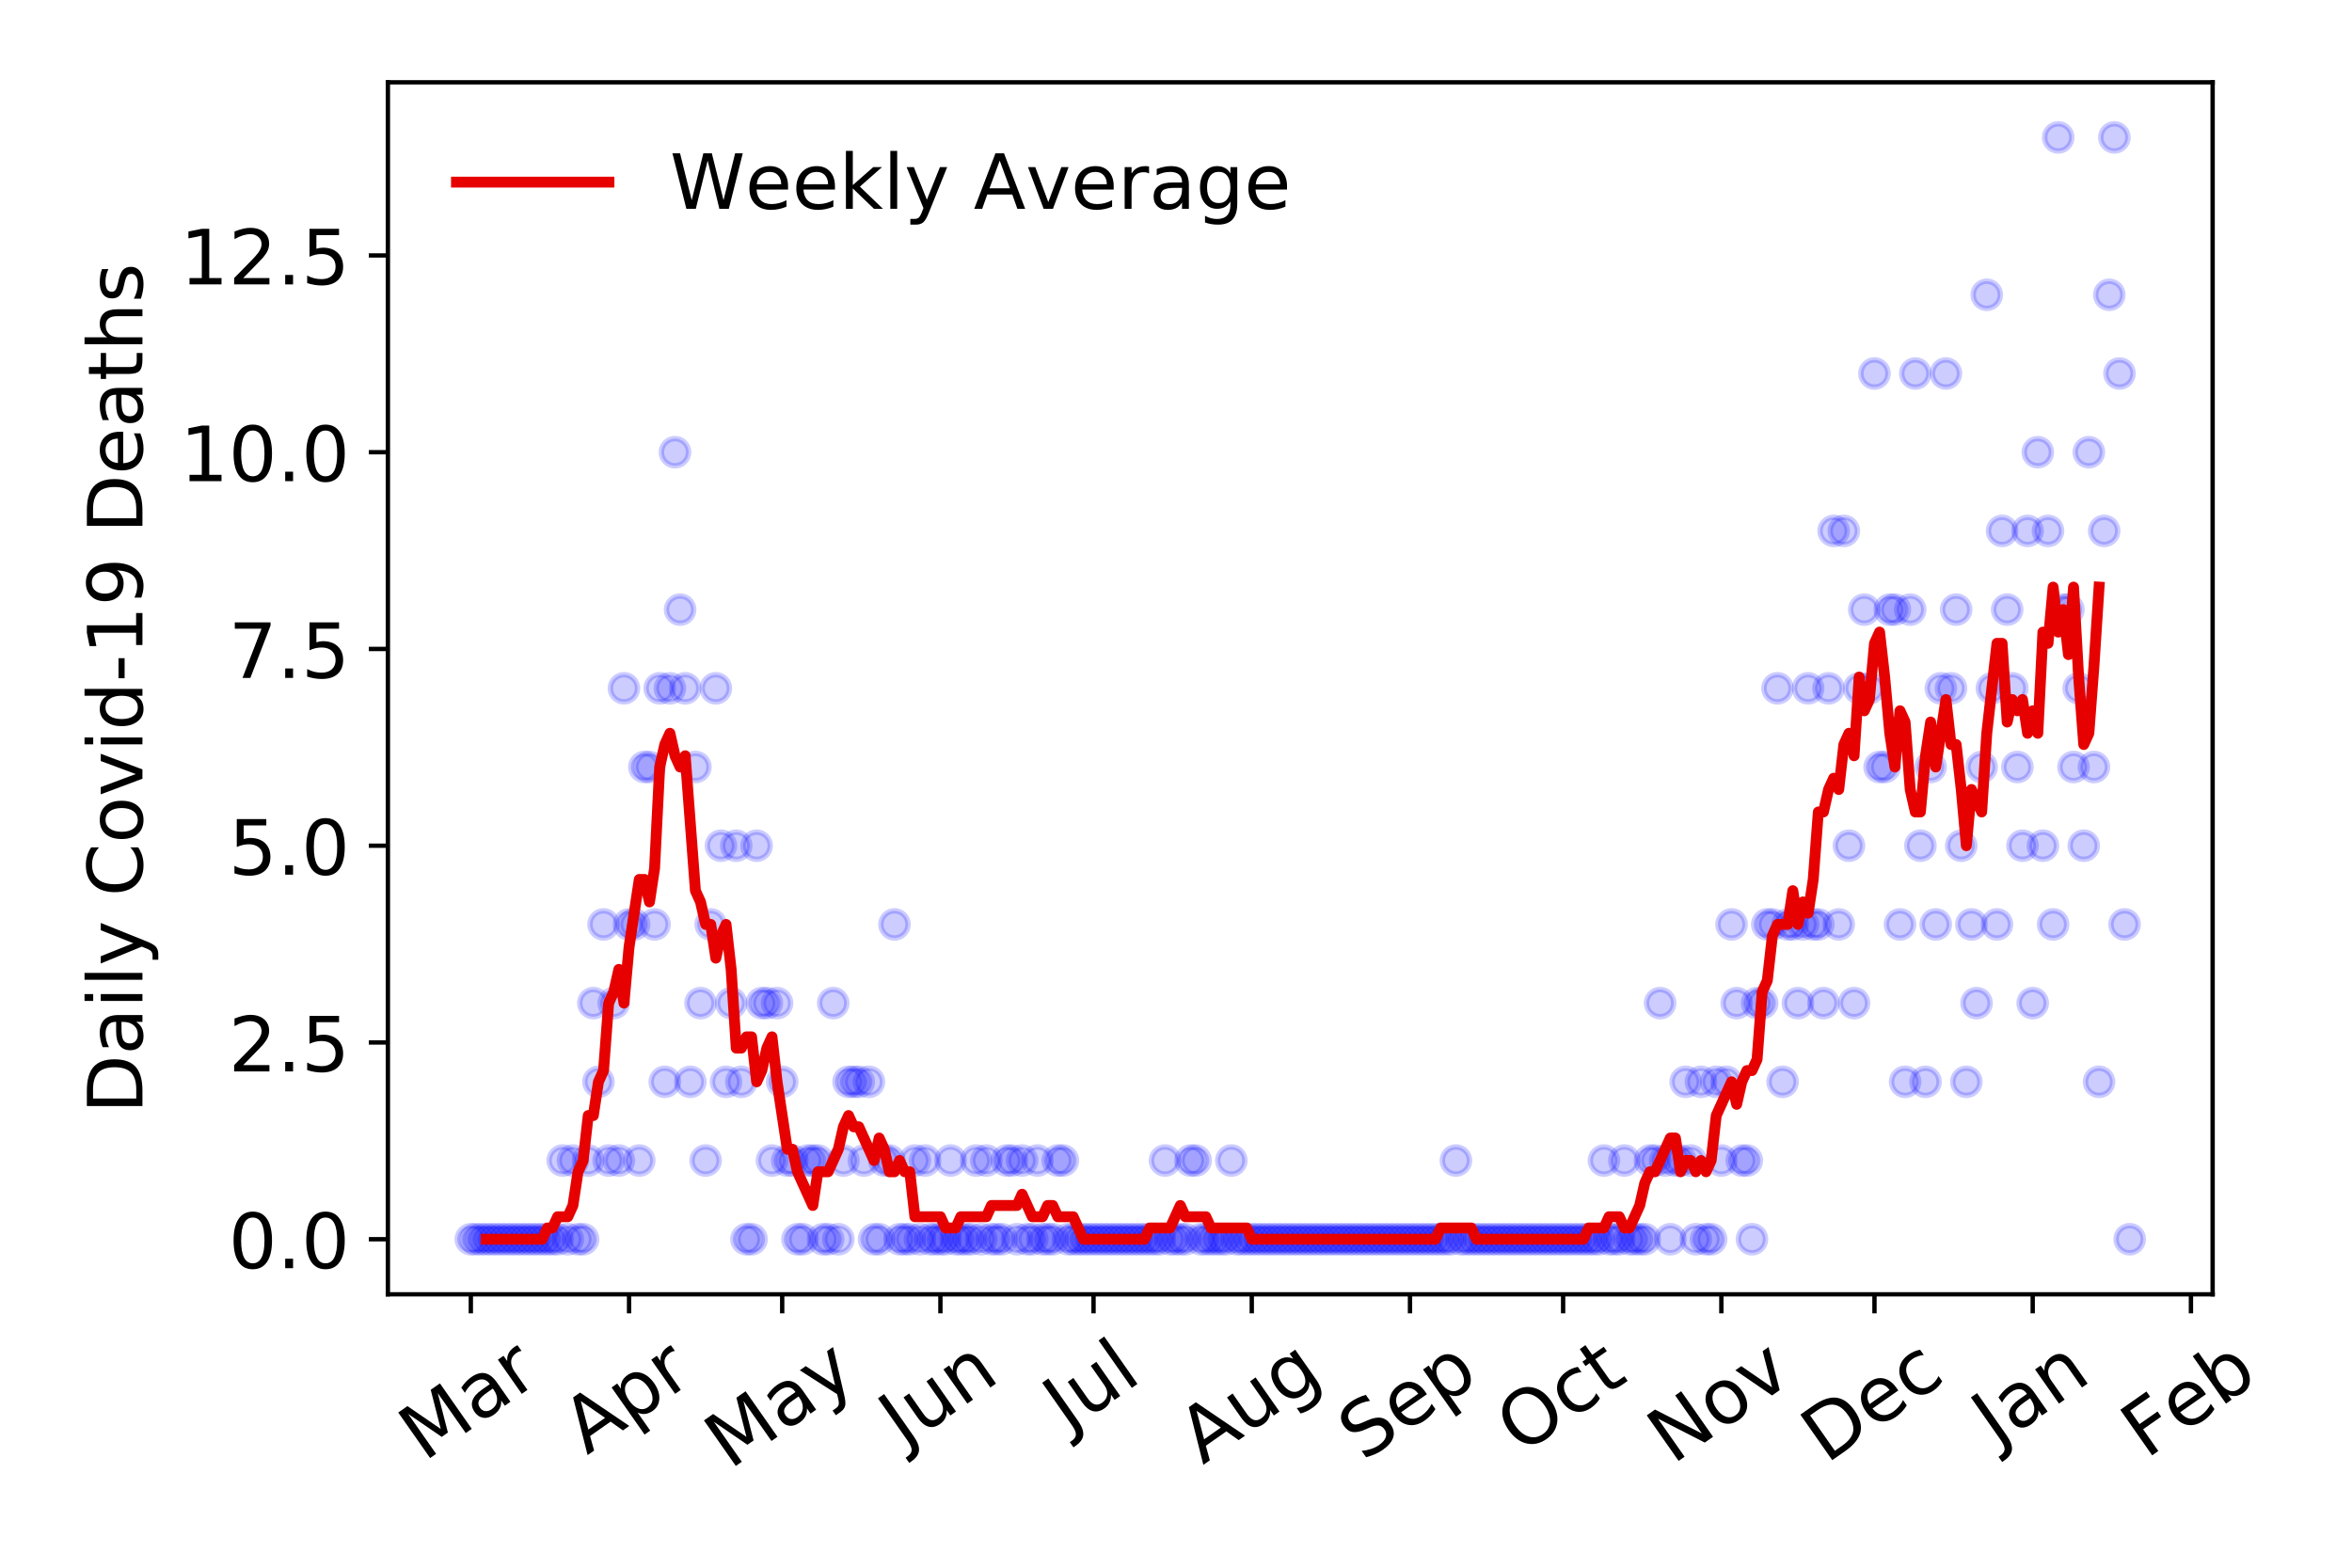 <?xml version="1.0" encoding="utf-8" standalone="no"?>
<!DOCTYPE svg PUBLIC "-//W3C//DTD SVG 1.1//EN"
  "http://www.w3.org/Graphics/SVG/1.1/DTD/svg11.dtd">
<!-- Created with matplotlib (https://matplotlib.org/) -->
<svg height="288pt" version="1.1" viewBox="0 0 432 288" width="432pt" xmlns="http://www.w3.org/2000/svg" xmlns:xlink="http://www.w3.org/1999/xlink">
 <defs>
  <style type="text/css">
*{stroke-linecap:butt;stroke-linejoin:round;}
  </style>
 </defs>
 <g id="figure_1">
  <g id="patch_1">
   <path d="M 0 288 
L 432 288 
L 432 0 
L 0 0 
z
" style="fill:#ffffff;"/>
  </g>
  <g id="axes_1">
   <g id="patch_2">
    <path d="M 71.245 237.778 
L 406.401 237.778 
L 406.401 15.12 
L 71.245 15.12 
z
" style="fill:#ffffff;"/>
   </g>
   <g id="matplotlib.axis_1">
    <g id="xtick_1">
     <g id="line2d_1">
      <defs>
       <path d="M 0 0 
L 0 3.5 
" id="m0e96b77af1" style="stroke:#000000;stroke-width:0.8;"/>
      </defs>
      <g>
       <use style="stroke:#000000;stroke-width:0.8;" x="86.479" xlink:href="#m0e96b77af1" y="237.778"/>
      </g>
     </g>
     <g id="text_1">
      <!-- Mar -->
      <defs>
       <path d="M 9.812 72.906 
L 24.516 72.906 
L 43.109 23.297 
L 61.812 72.906 
L 76.516 72.906 
L 76.516 0 
L 66.891 0 
L 66.891 64.016 
L 48.094 14.016 
L 38.188 14.016 
L 19.391 64.016 
L 19.391 0 
L 9.812 0 
z
" id="DejaVuSans-77"/>
       <path d="M 34.281 27.484 
Q 23.391 27.484 19.188 25 
Q 14.984 22.516 14.984 16.5 
Q 14.984 11.719 18.141 8.906 
Q 21.297 6.109 26.703 6.109 
Q 34.188 6.109 38.703 11.406 
Q 43.219 16.703 43.219 25.484 
L 43.219 27.484 
z
M 52.203 31.203 
L 52.203 0 
L 43.219 0 
L 43.219 8.297 
Q 40.141 3.328 35.547 0.953 
Q 30.953 -1.422 24.312 -1.422 
Q 15.922 -1.422 10.953 3.297 
Q 6 8.016 6 15.922 
Q 6 25.141 12.172 29.828 
Q 18.359 34.516 30.609 34.516 
L 43.219 34.516 
L 43.219 35.406 
Q 43.219 41.609 39.141 45 
Q 35.062 48.391 27.688 48.391 
Q 23 48.391 18.547 47.266 
Q 14.109 46.141 10.016 43.891 
L 10.016 52.203 
Q 14.938 54.109 19.578 55.047 
Q 24.219 56 28.609 56 
Q 40.484 56 46.344 49.844 
Q 52.203 43.703 52.203 31.203 
z
" id="DejaVuSans-97"/>
       <path d="M 41.109 46.297 
Q 39.594 47.172 37.812 47.578 
Q 36.031 48 33.891 48 
Q 26.266 48 22.188 43.047 
Q 18.109 38.094 18.109 28.812 
L 18.109 0 
L 9.078 0 
L 9.078 54.688 
L 18.109 54.688 
L 18.109 46.188 
Q 20.953 51.172 25.484 53.578 
Q 30.031 56 36.531 56 
Q 37.453 56 38.578 55.875 
Q 39.703 55.766 41.062 55.516 
z
" id="DejaVuSans-114"/>
      </defs>
      <g transform="translate(77.877 268.643)rotate(-35)scale(0.14 -0.14)">
       <use xlink:href="#DejaVuSans-77"/>
       <use x="86.279" xlink:href="#DejaVuSans-97"/>
       <use x="147.559" xlink:href="#DejaVuSans-114"/>
      </g>
     </g>
    </g>
    <g id="xtick_2">
     <g id="line2d_2">
      <g>
       <use style="stroke:#000000;stroke-width:0.8;" x="115.542" xlink:href="#m0e96b77af1" y="237.778"/>
      </g>
     </g>
     <g id="text_2">
      <!-- Apr -->
      <defs>
       <path d="M 34.188 63.188 
L 20.797 26.906 
L 47.609 26.906 
z
M 28.609 72.906 
L 39.797 72.906 
L 67.578 0 
L 57.328 0 
L 50.688 18.703 
L 17.828 18.703 
L 11.188 0 
L 0.781 0 
z
" id="DejaVuSans-65"/>
       <path d="M 18.109 8.203 
L 18.109 -20.797 
L 9.078 -20.797 
L 9.078 54.688 
L 18.109 54.688 
L 18.109 46.391 
Q 20.953 51.266 25.266 53.625 
Q 29.594 56 35.594 56 
Q 45.562 56 51.781 48.094 
Q 58.016 40.188 58.016 27.297 
Q 58.016 14.406 51.781 6.484 
Q 45.562 -1.422 35.594 -1.422 
Q 29.594 -1.422 25.266 0.953 
Q 20.953 3.328 18.109 8.203 
z
M 48.688 27.297 
Q 48.688 37.203 44.609 42.844 
Q 40.531 48.484 33.406 48.484 
Q 26.266 48.484 22.188 42.844 
Q 18.109 37.203 18.109 27.297 
Q 18.109 17.391 22.188 11.75 
Q 26.266 6.109 33.406 6.109 
Q 40.531 6.109 44.609 11.75 
Q 48.688 17.391 48.688 27.297 
z
" id="DejaVuSans-112"/>
      </defs>
      <g transform="translate(107.838 267.384)rotate(-35)scale(0.14 -0.14)">
       <use xlink:href="#DejaVuSans-65"/>
       <use x="68.408" xlink:href="#DejaVuSans-112"/>
       <use x="131.885" xlink:href="#DejaVuSans-114"/>
      </g>
     </g>
    </g>
    <g id="xtick_3">
     <g id="line2d_3">
      <g>
       <use style="stroke:#000000;stroke-width:0.8;" x="143.667" xlink:href="#m0e96b77af1" y="237.778"/>
      </g>
     </g>
     <g id="text_3">
      <!-- May -->
      <defs>
       <path d="M 32.172 -5.078 
Q 28.375 -14.844 24.75 -17.812 
Q 21.141 -20.797 15.094 -20.797 
L 7.906 -20.797 
L 7.906 -13.281 
L 13.188 -13.281 
Q 16.891 -13.281 18.938 -11.516 
Q 21 -9.766 23.484 -3.219 
L 25.094 0.875 
L 2.984 54.688 
L 12.5 54.688 
L 29.594 11.922 
L 46.688 54.688 
L 56.203 54.688 
z
" id="DejaVuSans-121"/>
      </defs>
      <g transform="translate(134.027 270.094)rotate(-35)scale(0.14 -0.14)">
       <use xlink:href="#DejaVuSans-77"/>
       <use x="86.279" xlink:href="#DejaVuSans-97"/>
       <use x="147.559" xlink:href="#DejaVuSans-121"/>
      </g>
     </g>
    </g>
    <g id="xtick_4">
     <g id="line2d_4">
      <g>
       <use style="stroke:#000000;stroke-width:0.8;" x="172.729" xlink:href="#m0e96b77af1" y="237.778"/>
      </g>
     </g>
     <g id="text_4">
      <!-- Jun -->
      <defs>
       <path d="M 9.812 72.906 
L 19.672 72.906 
L 19.672 5.078 
Q 19.672 -8.109 14.672 -14.062 
Q 9.672 -20.016 -1.422 -20.016 
L -5.172 -20.016 
L -5.172 -11.719 
L -2.094 -11.719 
Q 4.438 -11.719 7.125 -8.047 
Q 9.812 -4.391 9.812 5.078 
z
" id="DejaVuSans-74"/>
       <path d="M 8.5 21.578 
L 8.5 54.688 
L 17.484 54.688 
L 17.484 21.922 
Q 17.484 14.156 20.5 10.266 
Q 23.531 6.391 29.594 6.391 
Q 36.859 6.391 41.078 11.031 
Q 45.312 15.672 45.312 23.688 
L 45.312 54.688 
L 54.297 54.688 
L 54.297 0 
L 45.312 0 
L 45.312 8.406 
Q 42.047 3.422 37.719 1 
Q 33.406 -1.422 27.688 -1.422 
Q 18.266 -1.422 13.375 4.438 
Q 8.5 10.297 8.5 21.578 
z
M 31.109 56 
z
" id="DejaVuSans-117"/>
       <path d="M 54.891 33.016 
L 54.891 0 
L 45.906 0 
L 45.906 32.719 
Q 45.906 40.484 42.875 44.328 
Q 39.844 48.188 33.797 48.188 
Q 26.516 48.188 22.312 43.547 
Q 18.109 38.922 18.109 30.906 
L 18.109 0 
L 9.078 0 
L 9.078 54.688 
L 18.109 54.688 
L 18.109 46.188 
Q 21.344 51.125 25.703 53.562 
Q 30.078 56 35.797 56 
Q 45.219 56 50.047 50.172 
Q 54.891 44.344 54.891 33.016 
z
" id="DejaVuSans-110"/>
      </defs>
      <g transform="translate(165.986 266.039)rotate(-35)scale(0.14 -0.14)">
       <use xlink:href="#DejaVuSans-74"/>
       <use x="29.492" xlink:href="#DejaVuSans-117"/>
       <use x="92.871" xlink:href="#DejaVuSans-110"/>
      </g>
     </g>
    </g>
    <g id="xtick_5">
     <g id="line2d_5">
      <g>
       <use style="stroke:#000000;stroke-width:0.8;" x="200.854" xlink:href="#m0e96b77af1" y="237.778"/>
      </g>
     </g>
     <g id="text_5">
      <!-- Jul -->
      <defs>
       <path d="M 9.422 75.984 
L 18.406 75.984 
L 18.406 0 
L 9.422 0 
z
" id="DejaVuSans-108"/>
      </defs>
      <g transform="translate(196.152 263.181)rotate(-35)scale(0.14 -0.14)">
       <use xlink:href="#DejaVuSans-74"/>
       <use x="29.492" xlink:href="#DejaVuSans-117"/>
       <use x="92.871" xlink:href="#DejaVuSans-108"/>
      </g>
     </g>
    </g>
    <g id="xtick_6">
     <g id="line2d_6">
      <g>
       <use style="stroke:#000000;stroke-width:0.8;" x="229.917" xlink:href="#m0e96b77af1" y="237.778"/>
      </g>
     </g>
     <g id="text_6">
      <!-- Aug -->
      <defs>
       <path d="M 45.406 27.984 
Q 45.406 37.75 41.375 43.109 
Q 37.359 48.484 30.078 48.484 
Q 22.859 48.484 18.828 43.109 
Q 14.797 37.75 14.797 27.984 
Q 14.797 18.266 18.828 12.891 
Q 22.859 7.516 30.078 7.516 
Q 37.359 7.516 41.375 12.891 
Q 45.406 18.266 45.406 27.984 
z
M 54.391 6.781 
Q 54.391 -7.172 48.188 -13.984 
Q 42 -20.797 29.203 -20.797 
Q 24.469 -20.797 20.266 -20.094 
Q 16.062 -19.391 12.109 -17.922 
L 12.109 -9.188 
Q 16.062 -11.328 19.922 -12.344 
Q 23.781 -13.375 27.781 -13.375 
Q 36.625 -13.375 41.016 -8.766 
Q 45.406 -4.156 45.406 5.172 
L 45.406 9.625 
Q 42.625 4.781 38.281 2.391 
Q 33.938 0 27.875 0 
Q 17.828 0 11.672 7.656 
Q 5.516 15.328 5.516 27.984 
Q 5.516 40.672 11.672 48.328 
Q 17.828 56 27.875 56 
Q 33.938 56 38.281 53.609 
Q 42.625 51.219 45.406 46.391 
L 45.406 54.688 
L 54.391 54.688 
z
" id="DejaVuSans-103"/>
      </defs>
      <g transform="translate(220.936 269.172)rotate(-35)scale(0.14 -0.14)">
       <use xlink:href="#DejaVuSans-65"/>
       <use x="68.408" xlink:href="#DejaVuSans-117"/>
       <use x="131.787" xlink:href="#DejaVuSans-103"/>
      </g>
     </g>
    </g>
    <g id="xtick_7">
     <g id="line2d_7">
      <g>
       <use style="stroke:#000000;stroke-width:0.8;" x="258.979" xlink:href="#m0e96b77af1" y="237.778"/>
      </g>
     </g>
     <g id="text_7">
      <!-- Sep -->
      <defs>
       <path d="M 53.516 70.516 
L 53.516 60.891 
Q 47.906 63.578 42.922 64.891 
Q 37.938 66.219 33.297 66.219 
Q 25.25 66.219 20.875 63.094 
Q 16.5 59.969 16.5 54.203 
Q 16.5 49.359 19.406 46.891 
Q 22.312 44.438 30.422 42.922 
L 36.375 41.703 
Q 47.406 39.594 52.656 34.297 
Q 57.906 29 57.906 20.125 
Q 57.906 9.516 50.797 4.047 
Q 43.703 -1.422 29.984 -1.422 
Q 24.812 -1.422 18.969 -0.25 
Q 13.141 0.922 6.891 3.219 
L 6.891 13.375 
Q 12.891 10.016 18.656 8.297 
Q 24.422 6.594 29.984 6.594 
Q 38.422 6.594 43.016 9.906 
Q 47.609 13.234 47.609 19.391 
Q 47.609 24.75 44.312 27.781 
Q 41.016 30.812 33.5 32.328 
L 27.484 33.5 
Q 16.453 35.688 11.516 40.375 
Q 6.594 45.062 6.594 53.422 
Q 6.594 63.094 13.406 68.656 
Q 20.219 74.219 32.172 74.219 
Q 37.312 74.219 42.625 73.281 
Q 47.953 72.359 53.516 70.516 
z
" id="DejaVuSans-83"/>
       <path d="M 56.203 29.594 
L 56.203 25.203 
L 14.891 25.203 
Q 15.484 15.922 20.484 11.062 
Q 25.484 6.203 34.422 6.203 
Q 39.594 6.203 44.453 7.469 
Q 49.312 8.734 54.109 11.281 
L 54.109 2.781 
Q 49.266 0.734 44.188 -0.344 
Q 39.109 -1.422 33.891 -1.422 
Q 20.797 -1.422 13.156 6.188 
Q 5.516 13.812 5.516 26.812 
Q 5.516 40.234 12.766 48.109 
Q 20.016 56 32.328 56 
Q 43.359 56 49.781 48.891 
Q 56.203 41.797 56.203 29.594 
z
M 47.219 32.234 
Q 47.125 39.594 43.094 43.984 
Q 39.062 48.391 32.422 48.391 
Q 24.906 48.391 20.391 44.141 
Q 15.875 39.891 15.188 32.172 
z
" id="DejaVuSans-101"/>
      </defs>
      <g transform="translate(250.386 268.629)rotate(-35)scale(0.14 -0.14)">
       <use xlink:href="#DejaVuSans-83"/>
       <use x="63.477" xlink:href="#DejaVuSans-101"/>
       <use x="125" xlink:href="#DejaVuSans-112"/>
      </g>
     </g>
    </g>
    <g id="xtick_8">
     <g id="line2d_8">
      <g>
       <use style="stroke:#000000;stroke-width:0.8;" x="287.104" xlink:href="#m0e96b77af1" y="237.778"/>
      </g>
     </g>
     <g id="text_8">
      <!-- Oct -->
      <defs>
       <path d="M 39.406 66.219 
Q 28.656 66.219 22.328 58.203 
Q 16.016 50.203 16.016 36.375 
Q 16.016 22.609 22.328 14.594 
Q 28.656 6.594 39.406 6.594 
Q 50.141 6.594 56.422 14.594 
Q 62.703 22.609 62.703 36.375 
Q 62.703 50.203 56.422 58.203 
Q 50.141 66.219 39.406 66.219 
z
M 39.406 74.219 
Q 54.734 74.219 63.906 63.938 
Q 73.094 53.656 73.094 36.375 
Q 73.094 19.141 63.906 8.859 
Q 54.734 -1.422 39.406 -1.422 
Q 24.031 -1.422 14.812 8.828 
Q 5.609 19.094 5.609 36.375 
Q 5.609 53.656 14.812 63.938 
Q 24.031 74.219 39.406 74.219 
z
" id="DejaVuSans-79"/>
       <path d="M 48.781 52.594 
L 48.781 44.188 
Q 44.969 46.297 41.141 47.344 
Q 37.312 48.391 33.406 48.391 
Q 24.656 48.391 19.812 42.844 
Q 14.984 37.312 14.984 27.297 
Q 14.984 17.281 19.812 11.734 
Q 24.656 6.203 33.406 6.203 
Q 37.312 6.203 41.141 7.25 
Q 44.969 8.297 48.781 10.406 
L 48.781 2.094 
Q 45.016 0.344 40.984 -0.531 
Q 36.969 -1.422 32.422 -1.422 
Q 20.062 -1.422 12.781 6.344 
Q 5.516 14.109 5.516 27.297 
Q 5.516 40.672 12.859 48.328 
Q 20.219 56 33.016 56 
Q 37.156 56 41.109 55.141 
Q 45.062 54.297 48.781 52.594 
z
" id="DejaVuSans-99"/>
       <path d="M 18.312 70.219 
L 18.312 54.688 
L 36.812 54.688 
L 36.812 47.703 
L 18.312 47.703 
L 18.312 18.016 
Q 18.312 11.328 20.141 9.422 
Q 21.969 7.516 27.594 7.516 
L 36.812 7.516 
L 36.812 0 
L 27.594 0 
Q 17.188 0 13.234 3.875 
Q 9.281 7.766 9.281 18.016 
L 9.281 47.703 
L 2.688 47.703 
L 2.688 54.688 
L 9.281 54.688 
L 9.281 70.219 
z
" id="DejaVuSans-116"/>
      </defs>
      <g transform="translate(279.405 267.377)rotate(-35)scale(0.14 -0.14)">
       <use xlink:href="#DejaVuSans-79"/>
       <use x="78.711" xlink:href="#DejaVuSans-99"/>
       <use x="133.691" xlink:href="#DejaVuSans-116"/>
      </g>
     </g>
    </g>
    <g id="xtick_9">
     <g id="line2d_9">
      <g>
       <use style="stroke:#000000;stroke-width:0.8;" x="316.167" xlink:href="#m0e96b77af1" y="237.778"/>
      </g>
     </g>
     <g id="text_9">
      <!-- Nov -->
      <defs>
       <path d="M 9.812 72.906 
L 23.094 72.906 
L 55.422 11.922 
L 55.422 72.906 
L 64.984 72.906 
L 64.984 0 
L 51.703 0 
L 19.391 60.984 
L 19.391 0 
L 9.812 0 
z
" id="DejaVuSans-78"/>
       <path d="M 30.609 48.391 
Q 23.391 48.391 19.188 42.75 
Q 14.984 37.109 14.984 27.297 
Q 14.984 17.484 19.156 11.844 
Q 23.344 6.203 30.609 6.203 
Q 37.797 6.203 41.984 11.859 
Q 46.188 17.531 46.188 27.297 
Q 46.188 37.016 41.984 42.703 
Q 37.797 48.391 30.609 48.391 
z
M 30.609 56 
Q 42.328 56 49.016 48.375 
Q 55.719 40.766 55.719 27.297 
Q 55.719 13.875 49.016 6.219 
Q 42.328 -1.422 30.609 -1.422 
Q 18.844 -1.422 12.172 6.219 
Q 5.516 13.875 5.516 27.297 
Q 5.516 40.766 12.172 48.375 
Q 18.844 56 30.609 56 
z
" id="DejaVuSans-111"/>
       <path d="M 2.984 54.688 
L 12.5 54.688 
L 29.594 8.797 
L 46.688 54.688 
L 56.203 54.688 
L 35.688 0 
L 23.484 0 
z
" id="DejaVuSans-118"/>
      </defs>
      <g transform="translate(307.19 269.166)rotate(-35)scale(0.14 -0.14)">
       <use xlink:href="#DejaVuSans-78"/>
       <use x="74.805" xlink:href="#DejaVuSans-111"/>
       <use x="135.986" xlink:href="#DejaVuSans-118"/>
      </g>
     </g>
    </g>
    <g id="xtick_10">
     <g id="line2d_10">
      <g>
       <use style="stroke:#000000;stroke-width:0.8;" x="344.292" xlink:href="#m0e96b77af1" y="237.778"/>
      </g>
     </g>
     <g id="text_10">
      <!-- Dec -->
      <defs>
       <path d="M 19.672 64.797 
L 19.672 8.109 
L 31.594 8.109 
Q 46.688 8.109 53.688 14.938 
Q 60.688 21.781 60.688 36.531 
Q 60.688 51.172 53.688 57.984 
Q 46.688 64.797 31.594 64.797 
z
M 9.812 72.906 
L 30.078 72.906 
Q 51.266 72.906 61.172 64.094 
Q 71.094 55.281 71.094 36.531 
Q 71.094 17.672 61.125 8.828 
Q 51.172 0 30.078 0 
L 9.812 0 
z
" id="DejaVuSans-68"/>
      </defs>
      <g transform="translate(335.411 269.032)rotate(-35)scale(0.14 -0.14)">
       <use xlink:href="#DejaVuSans-68"/>
       <use x="77.002" xlink:href="#DejaVuSans-101"/>
       <use x="138.525" xlink:href="#DejaVuSans-99"/>
      </g>
     </g>
    </g>
    <g id="xtick_11">
     <g id="line2d_11">
      <g>
       <use style="stroke:#000000;stroke-width:0.8;" x="373.354" xlink:href="#m0e96b77af1" y="237.778"/>
      </g>
     </g>
     <g id="text_11">
      <!-- Jan -->
      <g transform="translate(366.73 265.871)rotate(-35)scale(0.14 -0.14)">
       <use xlink:href="#DejaVuSans-74"/>
       <use x="29.492" xlink:href="#DejaVuSans-97"/>
       <use x="90.771" xlink:href="#DejaVuSans-110"/>
      </g>
     </g>
    </g>
    <g id="xtick_12">
     <g id="line2d_12">
      <g>
       <use style="stroke:#000000;stroke-width:0.8;" x="402.417" xlink:href="#m0e96b77af1" y="237.778"/>
      </g>
     </g>
     <g id="text_12">
      <!-- Feb -->
      <defs>
       <path d="M 9.812 72.906 
L 51.703 72.906 
L 51.703 64.594 
L 19.672 64.594 
L 19.672 43.109 
L 48.578 43.109 
L 48.578 34.812 
L 19.672 34.812 
L 19.672 0 
L 9.812 0 
z
" id="DejaVuSans-70"/>
       <path d="M 48.688 27.297 
Q 48.688 37.203 44.609 42.844 
Q 40.531 48.484 33.406 48.484 
Q 26.266 48.484 22.188 42.844 
Q 18.109 37.203 18.109 27.297 
Q 18.109 17.391 22.188 11.75 
Q 26.266 6.109 33.406 6.109 
Q 40.531 6.109 44.609 11.75 
Q 48.688 17.391 48.688 27.297 
z
M 18.109 46.391 
Q 20.953 51.266 25.266 53.625 
Q 29.594 56 35.594 56 
Q 45.562 56 51.781 48.094 
Q 58.016 40.188 58.016 27.297 
Q 58.016 14.406 51.781 6.484 
Q 45.562 -1.422 35.594 -1.422 
Q 29.594 -1.422 25.266 0.953 
Q 20.953 3.328 18.109 8.203 
L 18.109 0 
L 9.078 0 
L 9.078 75.984 
L 18.109 75.984 
z
" id="DejaVuSans-98"/>
      </defs>
      <g transform="translate(394.17 268.143)rotate(-35)scale(0.14 -0.14)">
       <use xlink:href="#DejaVuSans-70"/>
       <use x="57.441" xlink:href="#DejaVuSans-101"/>
       <use x="118.965" xlink:href="#DejaVuSans-98"/>
      </g>
     </g>
    </g>
   </g>
   <g id="matplotlib.axis_2">
    <g id="ytick_1">
     <g id="line2d_13">
      <defs>
       <path d="M 0 0 
L -3.5 0 
" id="m90e55127a2" style="stroke:#000000;stroke-width:0.8;"/>
      </defs>
      <g>
       <use style="stroke:#000000;stroke-width:0.8;" x="71.245" xlink:href="#m90e55127a2" y="227.657"/>
      </g>
     </g>
     <g id="text_13">
      <!-- 0.0 -->
      <defs>
       <path d="M 31.781 66.406 
Q 24.172 66.406 20.328 58.906 
Q 16.5 51.422 16.5 36.375 
Q 16.5 21.391 20.328 13.891 
Q 24.172 6.391 31.781 6.391 
Q 39.453 6.391 43.281 13.891 
Q 47.125 21.391 47.125 36.375 
Q 47.125 51.422 43.281 58.906 
Q 39.453 66.406 31.781 66.406 
z
M 31.781 74.219 
Q 44.047 74.219 50.516 64.516 
Q 56.984 54.828 56.984 36.375 
Q 56.984 17.969 50.516 8.266 
Q 44.047 -1.422 31.781 -1.422 
Q 19.531 -1.422 13.062 8.266 
Q 6.594 17.969 6.594 36.375 
Q 6.594 54.828 13.062 64.516 
Q 19.531 74.219 31.781 74.219 
z
" id="DejaVuSans-48"/>
       <path d="M 10.688 12.406 
L 21 12.406 
L 21 0 
L 10.688 0 
z
" id="DejaVuSans-46"/>
      </defs>
      <g transform="translate(41.981 232.976)scale(0.14 -0.14)">
       <use xlink:href="#DejaVuSans-48"/>
       <use x="63.623" xlink:href="#DejaVuSans-46"/>
       <use x="95.41" xlink:href="#DejaVuSans-48"/>
      </g>
     </g>
    </g>
    <g id="ytick_2">
     <g id="line2d_14">
      <g>
       <use style="stroke:#000000;stroke-width:0.8;" x="71.245" xlink:href="#m90e55127a2" y="191.512"/>
      </g>
     </g>
     <g id="text_14">
      <!-- 2.5 -->
      <defs>
       <path d="M 19.188 8.297 
L 53.609 8.297 
L 53.609 0 
L 7.328 0 
L 7.328 8.297 
Q 12.938 14.109 22.625 23.891 
Q 32.328 33.688 34.812 36.531 
Q 39.547 41.844 41.422 45.531 
Q 43.312 49.219 43.312 52.781 
Q 43.312 58.594 39.234 62.25 
Q 35.156 65.922 28.609 65.922 
Q 23.969 65.922 18.812 64.312 
Q 13.672 62.703 7.812 59.422 
L 7.812 69.391 
Q 13.766 71.781 18.938 73 
Q 24.125 74.219 28.422 74.219 
Q 39.75 74.219 46.484 68.547 
Q 53.219 62.891 53.219 53.422 
Q 53.219 48.922 51.531 44.891 
Q 49.859 40.875 45.406 35.406 
Q 44.188 33.984 37.641 27.219 
Q 31.109 20.453 19.188 8.297 
z
" id="DejaVuSans-50"/>
       <path d="M 10.797 72.906 
L 49.516 72.906 
L 49.516 64.594 
L 19.828 64.594 
L 19.828 46.734 
Q 21.969 47.469 24.109 47.828 
Q 26.266 48.188 28.422 48.188 
Q 40.625 48.188 47.75 41.5 
Q 54.891 34.812 54.891 23.391 
Q 54.891 11.625 47.562 5.094 
Q 40.234 -1.422 26.906 -1.422 
Q 22.312 -1.422 17.547 -0.641 
Q 12.797 0.141 7.719 1.703 
L 7.719 11.625 
Q 12.109 9.234 16.797 8.062 
Q 21.484 6.891 26.703 6.891 
Q 35.156 6.891 40.078 11.328 
Q 45.016 15.766 45.016 23.391 
Q 45.016 31 40.078 35.438 
Q 35.156 39.891 26.703 39.891 
Q 22.75 39.891 18.812 39.016 
Q 14.891 38.141 10.797 36.281 
z
" id="DejaVuSans-53"/>
      </defs>
      <g transform="translate(41.981 196.83)scale(0.14 -0.14)">
       <use xlink:href="#DejaVuSans-50"/>
       <use x="63.623" xlink:href="#DejaVuSans-46"/>
       <use x="95.41" xlink:href="#DejaVuSans-53"/>
      </g>
     </g>
    </g>
    <g id="ytick_3">
     <g id="line2d_15">
      <g>
       <use style="stroke:#000000;stroke-width:0.8;" x="71.245" xlink:href="#m90e55127a2" y="155.366"/>
      </g>
     </g>
     <g id="text_15">
      <!-- 5.0 -->
      <g transform="translate(41.981 160.685)scale(0.14 -0.14)">
       <use xlink:href="#DejaVuSans-53"/>
       <use x="63.623" xlink:href="#DejaVuSans-46"/>
       <use x="95.41" xlink:href="#DejaVuSans-48"/>
      </g>
     </g>
    </g>
    <g id="ytick_4">
     <g id="line2d_16">
      <g>
       <use style="stroke:#000000;stroke-width:0.8;" x="71.245" xlink:href="#m90e55127a2" y="119.22"/>
      </g>
     </g>
     <g id="text_16">
      <!-- 7.5 -->
      <defs>
       <path d="M 8.203 72.906 
L 55.078 72.906 
L 55.078 68.703 
L 28.609 0 
L 18.312 0 
L 43.219 64.594 
L 8.203 64.594 
z
" id="DejaVuSans-55"/>
      </defs>
      <g transform="translate(41.981 124.539)scale(0.14 -0.14)">
       <use xlink:href="#DejaVuSans-55"/>
       <use x="63.623" xlink:href="#DejaVuSans-46"/>
       <use x="95.41" xlink:href="#DejaVuSans-53"/>
      </g>
     </g>
    </g>
    <g id="ytick_5">
     <g id="line2d_17">
      <g>
       <use style="stroke:#000000;stroke-width:0.8;" x="71.245" xlink:href="#m90e55127a2" y="83.074"/>
      </g>
     </g>
     <g id="text_17">
      <!-- 10.0 -->
      <defs>
       <path d="M 12.406 8.297 
L 28.516 8.297 
L 28.516 63.922 
L 10.984 60.406 
L 10.984 69.391 
L 28.422 72.906 
L 38.281 72.906 
L 38.281 8.297 
L 54.391 8.297 
L 54.391 0 
L 12.406 0 
z
" id="DejaVuSans-49"/>
      </defs>
      <g transform="translate(33.073 88.393)scale(0.14 -0.14)">
       <use xlink:href="#DejaVuSans-49"/>
       <use x="63.623" xlink:href="#DejaVuSans-48"/>
       <use x="127.246" xlink:href="#DejaVuSans-46"/>
       <use x="159.033" xlink:href="#DejaVuSans-48"/>
      </g>
     </g>
    </g>
    <g id="ytick_6">
     <g id="line2d_18">
      <g>
       <use style="stroke:#000000;stroke-width:0.8;" x="71.245" xlink:href="#m90e55127a2" y="46.928"/>
      </g>
     </g>
     <g id="text_18">
      <!-- 12.5 -->
      <g transform="translate(33.073 52.247)scale(0.14 -0.14)">
       <use xlink:href="#DejaVuSans-49"/>
       <use x="63.623" xlink:href="#DejaVuSans-50"/>
       <use x="127.246" xlink:href="#DejaVuSans-46"/>
       <use x="159.033" xlink:href="#DejaVuSans-53"/>
      </g>
     </g>
    </g>
    <g id="text_19">
     <!-- Daily Covid-19 Deaths -->
     <defs>
      <path d="M 9.422 54.688 
L 18.406 54.688 
L 18.406 0 
L 9.422 0 
z
M 9.422 75.984 
L 18.406 75.984 
L 18.406 64.594 
L 9.422 64.594 
z
" id="DejaVuSans-105"/>
      <path id="DejaVuSans-32"/>
      <path d="M 64.406 67.281 
L 64.406 56.891 
Q 59.422 61.531 53.781 63.812 
Q 48.141 66.109 41.797 66.109 
Q 29.297 66.109 22.656 58.469 
Q 16.016 50.828 16.016 36.375 
Q 16.016 21.969 22.656 14.328 
Q 29.297 6.688 41.797 6.688 
Q 48.141 6.688 53.781 8.984 
Q 59.422 11.281 64.406 15.922 
L 64.406 5.609 
Q 59.234 2.094 53.438 0.328 
Q 47.656 -1.422 41.219 -1.422 
Q 24.656 -1.422 15.125 8.703 
Q 5.609 18.844 5.609 36.375 
Q 5.609 53.953 15.125 64.078 
Q 24.656 74.219 41.219 74.219 
Q 47.75 74.219 53.531 72.484 
Q 59.328 70.75 64.406 67.281 
z
" id="DejaVuSans-67"/>
      <path d="M 45.406 46.391 
L 45.406 75.984 
L 54.391 75.984 
L 54.391 0 
L 45.406 0 
L 45.406 8.203 
Q 42.578 3.328 38.25 0.953 
Q 33.938 -1.422 27.875 -1.422 
Q 17.969 -1.422 11.734 6.484 
Q 5.516 14.406 5.516 27.297 
Q 5.516 40.188 11.734 48.094 
Q 17.969 56 27.875 56 
Q 33.938 56 38.25 53.625 
Q 42.578 51.266 45.406 46.391 
z
M 14.797 27.297 
Q 14.797 17.391 18.875 11.75 
Q 22.953 6.109 30.078 6.109 
Q 37.203 6.109 41.297 11.75 
Q 45.406 17.391 45.406 27.297 
Q 45.406 37.203 41.297 42.844 
Q 37.203 48.484 30.078 48.484 
Q 22.953 48.484 18.875 42.844 
Q 14.797 37.203 14.797 27.297 
z
" id="DejaVuSans-100"/>
      <path d="M 4.891 31.391 
L 31.203 31.391 
L 31.203 23.391 
L 4.891 23.391 
z
" id="DejaVuSans-45"/>
      <path d="M 10.984 1.516 
L 10.984 10.5 
Q 14.703 8.734 18.5 7.812 
Q 22.312 6.891 25.984 6.891 
Q 35.75 6.891 40.891 13.453 
Q 46.047 20.016 46.781 33.406 
Q 43.953 29.203 39.594 26.953 
Q 35.25 24.703 29.984 24.703 
Q 19.047 24.703 12.672 31.312 
Q 6.297 37.938 6.297 49.422 
Q 6.297 60.641 12.938 67.422 
Q 19.578 74.219 30.609 74.219 
Q 43.266 74.219 49.922 64.516 
Q 56.594 54.828 56.594 36.375 
Q 56.594 19.141 48.406 8.859 
Q 40.234 -1.422 26.422 -1.422 
Q 22.703 -1.422 18.891 -0.688 
Q 15.094 0.047 10.984 1.516 
z
M 30.609 32.422 
Q 37.25 32.422 41.125 36.953 
Q 45.016 41.5 45.016 49.422 
Q 45.016 57.281 41.125 61.844 
Q 37.25 66.406 30.609 66.406 
Q 23.969 66.406 20.094 61.844 
Q 16.219 57.281 16.219 49.422 
Q 16.219 41.5 20.094 36.953 
Q 23.969 32.422 30.609 32.422 
z
" id="DejaVuSans-57"/>
      <path d="M 54.891 33.016 
L 54.891 0 
L 45.906 0 
L 45.906 32.719 
Q 45.906 40.484 42.875 44.328 
Q 39.844 48.188 33.797 48.188 
Q 26.516 48.188 22.312 43.547 
Q 18.109 38.922 18.109 30.906 
L 18.109 0 
L 9.078 0 
L 9.078 75.984 
L 18.109 75.984 
L 18.109 46.188 
Q 21.344 51.125 25.703 53.562 
Q 30.078 56 35.797 56 
Q 45.219 56 50.047 50.172 
Q 54.891 44.344 54.891 33.016 
z
" id="DejaVuSans-104"/>
      <path d="M 44.281 53.078 
L 44.281 44.578 
Q 40.484 46.531 36.375 47.5 
Q 32.281 48.484 27.875 48.484 
Q 21.188 48.484 17.844 46.438 
Q 14.5 44.391 14.5 40.281 
Q 14.5 37.156 16.891 35.375 
Q 19.281 33.594 26.516 31.984 
L 29.594 31.297 
Q 39.156 29.25 43.188 25.516 
Q 47.219 21.781 47.219 15.094 
Q 47.219 7.469 41.188 3.016 
Q 35.156 -1.422 24.609 -1.422 
Q 20.219 -1.422 15.453 -0.562 
Q 10.688 0.297 5.422 2 
L 5.422 11.281 
Q 10.406 8.688 15.234 7.391 
Q 20.062 6.109 24.812 6.109 
Q 31.156 6.109 34.562 8.281 
Q 37.984 10.453 37.984 14.406 
Q 37.984 18.062 35.516 20.016 
Q 33.062 21.969 24.703 23.781 
L 21.578 24.516 
Q 13.234 26.266 9.516 29.906 
Q 5.812 33.547 5.812 39.891 
Q 5.812 47.609 11.281 51.797 
Q 16.75 56 26.812 56 
Q 31.781 56 36.172 55.266 
Q 40.578 54.547 44.281 53.078 
z
" id="DejaVuSans-115"/>
     </defs>
     <g transform="translate(26.162 204.56)rotate(-90)scale(0.14 -0.14)">
      <use xlink:href="#DejaVuSans-68"/>
      <use x="77.002" xlink:href="#DejaVuSans-97"/>
      <use x="138.281" xlink:href="#DejaVuSans-105"/>
      <use x="166.064" xlink:href="#DejaVuSans-108"/>
      <use x="193.848" xlink:href="#DejaVuSans-121"/>
      <use x="253.027" xlink:href="#DejaVuSans-32"/>
      <use x="284.814" xlink:href="#DejaVuSans-67"/>
      <use x="354.639" xlink:href="#DejaVuSans-111"/>
      <use x="415.82" xlink:href="#DejaVuSans-118"/>
      <use x="475" xlink:href="#DejaVuSans-105"/>
      <use x="502.783" xlink:href="#DejaVuSans-100"/>
      <use x="566.26" xlink:href="#DejaVuSans-45"/>
      <use x="602.344" xlink:href="#DejaVuSans-49"/>
      <use x="665.967" xlink:href="#DejaVuSans-57"/>
      <use x="729.59" xlink:href="#DejaVuSans-32"/>
      <use x="761.377" xlink:href="#DejaVuSans-68"/>
      <use x="838.379" xlink:href="#DejaVuSans-101"/>
      <use x="899.902" xlink:href="#DejaVuSans-97"/>
      <use x="961.182" xlink:href="#DejaVuSans-116"/>
      <use x="1000.391" xlink:href="#DejaVuSans-104"/>
      <use x="1063.77" xlink:href="#DejaVuSans-115"/>
     </g>
    </g>
   </g>
   <g id="line2d_19">
    <defs>
     <path d="M 0 2.5 
C 0.663 2.5 1.299 2.237 1.768 1.768 
C 2.237 1.299 2.5 0.663 2.5 0 
C 2.5 -0.663 2.237 -1.299 1.768 -1.768 
C 1.299 -2.237 0.663 -2.5 0 -2.5 
C -0.663 -2.5 -1.299 -2.237 -1.768 -1.768 
C -2.237 -1.299 -2.5 -0.663 -2.5 0 
C -2.5 0.663 -2.237 1.299 -1.768 1.768 
C -1.299 2.237 -0.663 2.5 0 2.5 
z
" id="mca59ad503d" style="stroke:#0000ff;stroke-opacity:0.2;"/>
    </defs>
    <g clip-path="url(#pa7551ca41f)">
     <use style="fill:#0000ff;fill-opacity:0.2;stroke:#0000ff;stroke-opacity:0.2;" x="86.479" xlink:href="#mca59ad503d" y="227.657"/>
     <use style="fill:#0000ff;fill-opacity:0.2;stroke:#0000ff;stroke-opacity:0.2;" x="87.417" xlink:href="#mca59ad503d" y="227.657"/>
     <use style="fill:#0000ff;fill-opacity:0.2;stroke:#0000ff;stroke-opacity:0.2;" x="88.354" xlink:href="#mca59ad503d" y="227.657"/>
     <use style="fill:#0000ff;fill-opacity:0.2;stroke:#0000ff;stroke-opacity:0.2;" x="89.292" xlink:href="#mca59ad503d" y="227.657"/>
     <use style="fill:#0000ff;fill-opacity:0.2;stroke:#0000ff;stroke-opacity:0.2;" x="90.229" xlink:href="#mca59ad503d" y="227.657"/>
     <use style="fill:#0000ff;fill-opacity:0.2;stroke:#0000ff;stroke-opacity:0.2;" x="91.167" xlink:href="#mca59ad503d" y="227.657"/>
     <use style="fill:#0000ff;fill-opacity:0.2;stroke:#0000ff;stroke-opacity:0.2;" x="92.104" xlink:href="#mca59ad503d" y="227.657"/>
     <use style="fill:#0000ff;fill-opacity:0.2;stroke:#0000ff;stroke-opacity:0.2;" x="93.042" xlink:href="#mca59ad503d" y="227.657"/>
     <use style="fill:#0000ff;fill-opacity:0.2;stroke:#0000ff;stroke-opacity:0.2;" x="93.979" xlink:href="#mca59ad503d" y="227.657"/>
     <use style="fill:#0000ff;fill-opacity:0.2;stroke:#0000ff;stroke-opacity:0.2;" x="94.917" xlink:href="#mca59ad503d" y="227.657"/>
     <use style="fill:#0000ff;fill-opacity:0.2;stroke:#0000ff;stroke-opacity:0.2;" x="95.854" xlink:href="#mca59ad503d" y="227.657"/>
     <use style="fill:#0000ff;fill-opacity:0.2;stroke:#0000ff;stroke-opacity:0.2;" x="96.792" xlink:href="#mca59ad503d" y="227.657"/>
     <use style="fill:#0000ff;fill-opacity:0.2;stroke:#0000ff;stroke-opacity:0.2;" x="97.729" xlink:href="#mca59ad503d" y="227.657"/>
     <use style="fill:#0000ff;fill-opacity:0.2;stroke:#0000ff;stroke-opacity:0.2;" x="98.667" xlink:href="#mca59ad503d" y="227.657"/>
     <use style="fill:#0000ff;fill-opacity:0.2;stroke:#0000ff;stroke-opacity:0.2;" x="99.604" xlink:href="#mca59ad503d" y="227.657"/>
     <use style="fill:#0000ff;fill-opacity:0.2;stroke:#0000ff;stroke-opacity:0.2;" x="100.542" xlink:href="#mca59ad503d" y="227.657"/>
     <use style="fill:#0000ff;fill-opacity:0.2;stroke:#0000ff;stroke-opacity:0.2;" x="101.479" xlink:href="#mca59ad503d" y="227.657"/>
     <use style="fill:#0000ff;fill-opacity:0.2;stroke:#0000ff;stroke-opacity:0.2;" x="102.417" xlink:href="#mca59ad503d" y="227.657"/>
     <use style="fill:#0000ff;fill-opacity:0.2;stroke:#0000ff;stroke-opacity:0.2;" x="103.354" xlink:href="#mca59ad503d" y="213.199"/>
     <use style="fill:#0000ff;fill-opacity:0.2;stroke:#0000ff;stroke-opacity:0.2;" x="104.292" xlink:href="#mca59ad503d" y="227.657"/>
     <use style="fill:#0000ff;fill-opacity:0.2;stroke:#0000ff;stroke-opacity:0.2;" x="105.229" xlink:href="#mca59ad503d" y="213.199"/>
     <use style="fill:#0000ff;fill-opacity:0.2;stroke:#0000ff;stroke-opacity:0.2;" x="106.167" xlink:href="#mca59ad503d" y="227.657"/>
     <use style="fill:#0000ff;fill-opacity:0.2;stroke:#0000ff;stroke-opacity:0.2;" x="107.104" xlink:href="#mca59ad503d" y="227.657"/>
     <use style="fill:#0000ff;fill-opacity:0.2;stroke:#0000ff;stroke-opacity:0.2;" x="108.042" xlink:href="#mca59ad503d" y="213.199"/>
     <use style="fill:#0000ff;fill-opacity:0.2;stroke:#0000ff;stroke-opacity:0.2;" x="108.979" xlink:href="#mca59ad503d" y="184.282"/>
     <use style="fill:#0000ff;fill-opacity:0.2;stroke:#0000ff;stroke-opacity:0.2;" x="109.917" xlink:href="#mca59ad503d" y="198.741"/>
     <use style="fill:#0000ff;fill-opacity:0.2;stroke:#0000ff;stroke-opacity:0.2;" x="110.854" xlink:href="#mca59ad503d" y="169.824"/>
     <use style="fill:#0000ff;fill-opacity:0.2;stroke:#0000ff;stroke-opacity:0.2;" x="111.792" xlink:href="#mca59ad503d" y="213.199"/>
     <use style="fill:#0000ff;fill-opacity:0.2;stroke:#0000ff;stroke-opacity:0.2;" x="112.729" xlink:href="#mca59ad503d" y="184.282"/>
     <use style="fill:#0000ff;fill-opacity:0.2;stroke:#0000ff;stroke-opacity:0.2;" x="113.667" xlink:href="#mca59ad503d" y="213.199"/>
     <use style="fill:#0000ff;fill-opacity:0.2;stroke:#0000ff;stroke-opacity:0.2;" x="114.604" xlink:href="#mca59ad503d" y="126.449"/>
     <use style="fill:#0000ff;fill-opacity:0.2;stroke:#0000ff;stroke-opacity:0.2;" x="115.542" xlink:href="#mca59ad503d" y="169.824"/>
     <use style="fill:#0000ff;fill-opacity:0.2;stroke:#0000ff;stroke-opacity:0.2;" x="116.479" xlink:href="#mca59ad503d" y="169.824"/>
     <use style="fill:#0000ff;fill-opacity:0.2;stroke:#0000ff;stroke-opacity:0.2;" x="117.417" xlink:href="#mca59ad503d" y="213.199"/>
     <use style="fill:#0000ff;fill-opacity:0.2;stroke:#0000ff;stroke-opacity:0.2;" x="118.354" xlink:href="#mca59ad503d" y="140.907"/>
     <use style="fill:#0000ff;fill-opacity:0.2;stroke:#0000ff;stroke-opacity:0.2;" x="119.292" xlink:href="#mca59ad503d" y="140.907"/>
     <use style="fill:#0000ff;fill-opacity:0.2;stroke:#0000ff;stroke-opacity:0.2;" x="120.229" xlink:href="#mca59ad503d" y="169.824"/>
     <use style="fill:#0000ff;fill-opacity:0.2;stroke:#0000ff;stroke-opacity:0.2;" x="121.167" xlink:href="#mca59ad503d" y="126.449"/>
     <use style="fill:#0000ff;fill-opacity:0.2;stroke:#0000ff;stroke-opacity:0.2;" x="122.104" xlink:href="#mca59ad503d" y="198.741"/>
     <use style="fill:#0000ff;fill-opacity:0.2;stroke:#0000ff;stroke-opacity:0.2;" x="123.042" xlink:href="#mca59ad503d" y="126.449"/>
     <use style="fill:#0000ff;fill-opacity:0.2;stroke:#0000ff;stroke-opacity:0.2;" x="123.979" xlink:href="#mca59ad503d" y="83.074"/>
     <use style="fill:#0000ff;fill-opacity:0.2;stroke:#0000ff;stroke-opacity:0.2;" x="124.917" xlink:href="#mca59ad503d" y="111.991"/>
     <use style="fill:#0000ff;fill-opacity:0.2;stroke:#0000ff;stroke-opacity:0.2;" x="125.854" xlink:href="#mca59ad503d" y="126.449"/>
     <use style="fill:#0000ff;fill-opacity:0.2;stroke:#0000ff;stroke-opacity:0.2;" x="126.792" xlink:href="#mca59ad503d" y="198.741"/>
     <use style="fill:#0000ff;fill-opacity:0.2;stroke:#0000ff;stroke-opacity:0.2;" x="127.729" xlink:href="#mca59ad503d" y="140.907"/>
     <use style="fill:#0000ff;fill-opacity:0.2;stroke:#0000ff;stroke-opacity:0.2;" x="128.667" xlink:href="#mca59ad503d" y="184.282"/>
     <use style="fill:#0000ff;fill-opacity:0.2;stroke:#0000ff;stroke-opacity:0.2;" x="129.604" xlink:href="#mca59ad503d" y="213.199"/>
     <use style="fill:#0000ff;fill-opacity:0.2;stroke:#0000ff;stroke-opacity:0.2;" x="130.542" xlink:href="#mca59ad503d" y="169.824"/>
     <use style="fill:#0000ff;fill-opacity:0.2;stroke:#0000ff;stroke-opacity:0.2;" x="131.479" xlink:href="#mca59ad503d" y="126.449"/>
     <use style="fill:#0000ff;fill-opacity:0.2;stroke:#0000ff;stroke-opacity:0.2;" x="132.417" xlink:href="#mca59ad503d" y="155.366"/>
     <use style="fill:#0000ff;fill-opacity:0.2;stroke:#0000ff;stroke-opacity:0.2;" x="133.354" xlink:href="#mca59ad503d" y="198.741"/>
     <use style="fill:#0000ff;fill-opacity:0.2;stroke:#0000ff;stroke-opacity:0.2;" x="134.292" xlink:href="#mca59ad503d" y="184.282"/>
     <use style="fill:#0000ff;fill-opacity:0.2;stroke:#0000ff;stroke-opacity:0.2;" x="135.229" xlink:href="#mca59ad503d" y="155.366"/>
     <use style="fill:#0000ff;fill-opacity:0.2;stroke:#0000ff;stroke-opacity:0.2;" x="136.167" xlink:href="#mca59ad503d" y="198.741"/>
     <use style="fill:#0000ff;fill-opacity:0.2;stroke:#0000ff;stroke-opacity:0.2;" x="137.104" xlink:href="#mca59ad503d" y="227.657"/>
     <use style="fill:#0000ff;fill-opacity:0.2;stroke:#0000ff;stroke-opacity:0.2;" x="138.042" xlink:href="#mca59ad503d" y="227.657"/>
     <use style="fill:#0000ff;fill-opacity:0.2;stroke:#0000ff;stroke-opacity:0.2;" x="138.979" xlink:href="#mca59ad503d" y="155.366"/>
     <use style="fill:#0000ff;fill-opacity:0.2;stroke:#0000ff;stroke-opacity:0.2;" x="139.917" xlink:href="#mca59ad503d" y="184.282"/>
     <use style="fill:#0000ff;fill-opacity:0.2;stroke:#0000ff;stroke-opacity:0.2;" x="140.854" xlink:href="#mca59ad503d" y="184.282"/>
     <use style="fill:#0000ff;fill-opacity:0.2;stroke:#0000ff;stroke-opacity:0.2;" x="141.792" xlink:href="#mca59ad503d" y="213.199"/>
     <use style="fill:#0000ff;fill-opacity:0.2;stroke:#0000ff;stroke-opacity:0.2;" x="142.729" xlink:href="#mca59ad503d" y="184.282"/>
     <use style="fill:#0000ff;fill-opacity:0.2;stroke:#0000ff;stroke-opacity:0.2;" x="143.667" xlink:href="#mca59ad503d" y="198.741"/>
     <use style="fill:#0000ff;fill-opacity:0.2;stroke:#0000ff;stroke-opacity:0.2;" x="144.604" xlink:href="#mca59ad503d" y="213.199"/>
     <use style="fill:#0000ff;fill-opacity:0.2;stroke:#0000ff;stroke-opacity:0.2;" x="145.542" xlink:href="#mca59ad503d" y="213.199"/>
     <use style="fill:#0000ff;fill-opacity:0.2;stroke:#0000ff;stroke-opacity:0.2;" x="146.479" xlink:href="#mca59ad503d" y="227.657"/>
     <use style="fill:#0000ff;fill-opacity:0.2;stroke:#0000ff;stroke-opacity:0.2;" x="147.417" xlink:href="#mca59ad503d" y="227.657"/>
     <use style="fill:#0000ff;fill-opacity:0.2;stroke:#0000ff;stroke-opacity:0.2;" x="148.354" xlink:href="#mca59ad503d" y="213.199"/>
     <use style="fill:#0000ff;fill-opacity:0.2;stroke:#0000ff;stroke-opacity:0.2;" x="149.292" xlink:href="#mca59ad503d" y="213.199"/>
     <use style="fill:#0000ff;fill-opacity:0.2;stroke:#0000ff;stroke-opacity:0.2;" x="150.229" xlink:href="#mca59ad503d" y="213.199"/>
     <use style="fill:#0000ff;fill-opacity:0.2;stroke:#0000ff;stroke-opacity:0.2;" x="151.167" xlink:href="#mca59ad503d" y="227.657"/>
     <use style="fill:#0000ff;fill-opacity:0.2;stroke:#0000ff;stroke-opacity:0.2;" x="152.104" xlink:href="#mca59ad503d" y="227.657"/>
     <use style="fill:#0000ff;fill-opacity:0.2;stroke:#0000ff;stroke-opacity:0.2;" x="153.042" xlink:href="#mca59ad503d" y="184.282"/>
     <use style="fill:#0000ff;fill-opacity:0.2;stroke:#0000ff;stroke-opacity:0.2;" x="153.979" xlink:href="#mca59ad503d" y="227.657"/>
     <use style="fill:#0000ff;fill-opacity:0.2;stroke:#0000ff;stroke-opacity:0.2;" x="154.917" xlink:href="#mca59ad503d" y="213.199"/>
     <use style="fill:#0000ff;fill-opacity:0.2;stroke:#0000ff;stroke-opacity:0.2;" x="155.854" xlink:href="#mca59ad503d" y="198.741"/>
     <use style="fill:#0000ff;fill-opacity:0.2;stroke:#0000ff;stroke-opacity:0.2;" x="156.792" xlink:href="#mca59ad503d" y="198.741"/>
     <use style="fill:#0000ff;fill-opacity:0.2;stroke:#0000ff;stroke-opacity:0.2;" x="157.729" xlink:href="#mca59ad503d" y="198.741"/>
     <use style="fill:#0000ff;fill-opacity:0.2;stroke:#0000ff;stroke-opacity:0.2;" x="158.667" xlink:href="#mca59ad503d" y="213.199"/>
     <use style="fill:#0000ff;fill-opacity:0.2;stroke:#0000ff;stroke-opacity:0.2;" x="159.604" xlink:href="#mca59ad503d" y="198.741"/>
     <use style="fill:#0000ff;fill-opacity:0.2;stroke:#0000ff;stroke-opacity:0.2;" x="160.542" xlink:href="#mca59ad503d" y="227.657"/>
     <use style="fill:#0000ff;fill-opacity:0.2;stroke:#0000ff;stroke-opacity:0.2;" x="161.479" xlink:href="#mca59ad503d" y="227.657"/>
     <use style="fill:#0000ff;fill-opacity:0.2;stroke:#0000ff;stroke-opacity:0.2;" x="162.417" xlink:href="#mca59ad503d" y="213.199"/>
     <use style="fill:#0000ff;fill-opacity:0.2;stroke:#0000ff;stroke-opacity:0.2;" x="163.354" xlink:href="#mca59ad503d" y="213.199"/>
     <use style="fill:#0000ff;fill-opacity:0.2;stroke:#0000ff;stroke-opacity:0.2;" x="164.292" xlink:href="#mca59ad503d" y="169.824"/>
     <use style="fill:#0000ff;fill-opacity:0.2;stroke:#0000ff;stroke-opacity:0.2;" x="165.229" xlink:href="#mca59ad503d" y="227.657"/>
     <use style="fill:#0000ff;fill-opacity:0.2;stroke:#0000ff;stroke-opacity:0.2;" x="166.167" xlink:href="#mca59ad503d" y="227.657"/>
     <use style="fill:#0000ff;fill-opacity:0.2;stroke:#0000ff;stroke-opacity:0.2;" x="167.104" xlink:href="#mca59ad503d" y="227.657"/>
     <use style="fill:#0000ff;fill-opacity:0.2;stroke:#0000ff;stroke-opacity:0.2;" x="168.042" xlink:href="#mca59ad503d" y="213.199"/>
     <use style="fill:#0000ff;fill-opacity:0.2;stroke:#0000ff;stroke-opacity:0.2;" x="168.979" xlink:href="#mca59ad503d" y="227.657"/>
     <use style="fill:#0000ff;fill-opacity:0.2;stroke:#0000ff;stroke-opacity:0.2;" x="169.917" xlink:href="#mca59ad503d" y="213.199"/>
     <use style="fill:#0000ff;fill-opacity:0.2;stroke:#0000ff;stroke-opacity:0.2;" x="170.854" xlink:href="#mca59ad503d" y="227.657"/>
     <use style="fill:#0000ff;fill-opacity:0.2;stroke:#0000ff;stroke-opacity:0.2;" x="171.792" xlink:href="#mca59ad503d" y="227.657"/>
     <use style="fill:#0000ff;fill-opacity:0.2;stroke:#0000ff;stroke-opacity:0.2;" x="172.729" xlink:href="#mca59ad503d" y="227.657"/>
     <use style="fill:#0000ff;fill-opacity:0.2;stroke:#0000ff;stroke-opacity:0.2;" x="173.667" xlink:href="#mca59ad503d" y="227.657"/>
     <use style="fill:#0000ff;fill-opacity:0.2;stroke:#0000ff;stroke-opacity:0.2;" x="174.604" xlink:href="#mca59ad503d" y="213.199"/>
     <use style="fill:#0000ff;fill-opacity:0.2;stroke:#0000ff;stroke-opacity:0.2;" x="175.542" xlink:href="#mca59ad503d" y="227.657"/>
     <use style="fill:#0000ff;fill-opacity:0.2;stroke:#0000ff;stroke-opacity:0.2;" x="176.479" xlink:href="#mca59ad503d" y="227.657"/>
     <use style="fill:#0000ff;fill-opacity:0.2;stroke:#0000ff;stroke-opacity:0.2;" x="177.417" xlink:href="#mca59ad503d" y="227.657"/>
     <use style="fill:#0000ff;fill-opacity:0.2;stroke:#0000ff;stroke-opacity:0.2;" x="178.354" xlink:href="#mca59ad503d" y="227.657"/>
     <use style="fill:#0000ff;fill-opacity:0.2;stroke:#0000ff;stroke-opacity:0.2;" x="179.292" xlink:href="#mca59ad503d" y="213.199"/>
     <use style="fill:#0000ff;fill-opacity:0.2;stroke:#0000ff;stroke-opacity:0.2;" x="180.229" xlink:href="#mca59ad503d" y="227.657"/>
     <use style="fill:#0000ff;fill-opacity:0.2;stroke:#0000ff;stroke-opacity:0.2;" x="181.167" xlink:href="#mca59ad503d" y="213.199"/>
     <use style="fill:#0000ff;fill-opacity:0.2;stroke:#0000ff;stroke-opacity:0.2;" x="182.104" xlink:href="#mca59ad503d" y="227.657"/>
     <use style="fill:#0000ff;fill-opacity:0.2;stroke:#0000ff;stroke-opacity:0.2;" x="183.042" xlink:href="#mca59ad503d" y="227.657"/>
     <use style="fill:#0000ff;fill-opacity:0.2;stroke:#0000ff;stroke-opacity:0.2;" x="183.979" xlink:href="#mca59ad503d" y="227.657"/>
     <use style="fill:#0000ff;fill-opacity:0.2;stroke:#0000ff;stroke-opacity:0.2;" x="184.917" xlink:href="#mca59ad503d" y="213.199"/>
     <use style="fill:#0000ff;fill-opacity:0.2;stroke:#0000ff;stroke-opacity:0.2;" x="185.854" xlink:href="#mca59ad503d" y="213.199"/>
     <use style="fill:#0000ff;fill-opacity:0.2;stroke:#0000ff;stroke-opacity:0.2;" x="186.792" xlink:href="#mca59ad503d" y="227.657"/>
     <use style="fill:#0000ff;fill-opacity:0.2;stroke:#0000ff;stroke-opacity:0.2;" x="187.729" xlink:href="#mca59ad503d" y="213.199"/>
     <use style="fill:#0000ff;fill-opacity:0.2;stroke:#0000ff;stroke-opacity:0.2;" x="188.667" xlink:href="#mca59ad503d" y="227.657"/>
     <use style="fill:#0000ff;fill-opacity:0.2;stroke:#0000ff;stroke-opacity:0.2;" x="189.604" xlink:href="#mca59ad503d" y="227.657"/>
     <use style="fill:#0000ff;fill-opacity:0.2;stroke:#0000ff;stroke-opacity:0.2;" x="190.542" xlink:href="#mca59ad503d" y="213.199"/>
     <use style="fill:#0000ff;fill-opacity:0.2;stroke:#0000ff;stroke-opacity:0.2;" x="191.479" xlink:href="#mca59ad503d" y="227.657"/>
     <use style="fill:#0000ff;fill-opacity:0.2;stroke:#0000ff;stroke-opacity:0.2;" x="192.417" xlink:href="#mca59ad503d" y="227.657"/>
     <use style="fill:#0000ff;fill-opacity:0.2;stroke:#0000ff;stroke-opacity:0.2;" x="193.354" xlink:href="#mca59ad503d" y="227.657"/>
     <use style="fill:#0000ff;fill-opacity:0.2;stroke:#0000ff;stroke-opacity:0.2;" x="194.292" xlink:href="#mca59ad503d" y="213.199"/>
     <use style="fill:#0000ff;fill-opacity:0.2;stroke:#0000ff;stroke-opacity:0.2;" x="195.229" xlink:href="#mca59ad503d" y="213.199"/>
     <use style="fill:#0000ff;fill-opacity:0.2;stroke:#0000ff;stroke-opacity:0.2;" x="196.167" xlink:href="#mca59ad503d" y="227.657"/>
     <use style="fill:#0000ff;fill-opacity:0.2;stroke:#0000ff;stroke-opacity:0.2;" x="197.104" xlink:href="#mca59ad503d" y="227.657"/>
     <use style="fill:#0000ff;fill-opacity:0.2;stroke:#0000ff;stroke-opacity:0.2;" x="198.042" xlink:href="#mca59ad503d" y="227.657"/>
     <use style="fill:#0000ff;fill-opacity:0.2;stroke:#0000ff;stroke-opacity:0.2;" x="198.979" xlink:href="#mca59ad503d" y="227.657"/>
     <use style="fill:#0000ff;fill-opacity:0.2;stroke:#0000ff;stroke-opacity:0.2;" x="199.917" xlink:href="#mca59ad503d" y="227.657"/>
     <use style="fill:#0000ff;fill-opacity:0.2;stroke:#0000ff;stroke-opacity:0.2;" x="200.854" xlink:href="#mca59ad503d" y="227.657"/>
     <use style="fill:#0000ff;fill-opacity:0.2;stroke:#0000ff;stroke-opacity:0.2;" x="201.792" xlink:href="#mca59ad503d" y="227.657"/>
     <use style="fill:#0000ff;fill-opacity:0.2;stroke:#0000ff;stroke-opacity:0.2;" x="202.729" xlink:href="#mca59ad503d" y="227.657"/>
     <use style="fill:#0000ff;fill-opacity:0.2;stroke:#0000ff;stroke-opacity:0.2;" x="203.667" xlink:href="#mca59ad503d" y="227.657"/>
     <use style="fill:#0000ff;fill-opacity:0.2;stroke:#0000ff;stroke-opacity:0.2;" x="204.604" xlink:href="#mca59ad503d" y="227.657"/>
     <use style="fill:#0000ff;fill-opacity:0.2;stroke:#0000ff;stroke-opacity:0.2;" x="205.542" xlink:href="#mca59ad503d" y="227.657"/>
     <use style="fill:#0000ff;fill-opacity:0.2;stroke:#0000ff;stroke-opacity:0.2;" x="206.479" xlink:href="#mca59ad503d" y="227.657"/>
     <use style="fill:#0000ff;fill-opacity:0.2;stroke:#0000ff;stroke-opacity:0.2;" x="207.417" xlink:href="#mca59ad503d" y="227.657"/>
     <use style="fill:#0000ff;fill-opacity:0.2;stroke:#0000ff;stroke-opacity:0.2;" x="208.354" xlink:href="#mca59ad503d" y="227.657"/>
     <use style="fill:#0000ff;fill-opacity:0.2;stroke:#0000ff;stroke-opacity:0.2;" x="209.292" xlink:href="#mca59ad503d" y="227.657"/>
     <use style="fill:#0000ff;fill-opacity:0.2;stroke:#0000ff;stroke-opacity:0.2;" x="210.229" xlink:href="#mca59ad503d" y="227.657"/>
     <use style="fill:#0000ff;fill-opacity:0.2;stroke:#0000ff;stroke-opacity:0.2;" x="211.167" xlink:href="#mca59ad503d" y="227.657"/>
     <use style="fill:#0000ff;fill-opacity:0.2;stroke:#0000ff;stroke-opacity:0.2;" x="212.104" xlink:href="#mca59ad503d" y="227.657"/>
     <use style="fill:#0000ff;fill-opacity:0.2;stroke:#0000ff;stroke-opacity:0.2;" x="213.042" xlink:href="#mca59ad503d" y="227.657"/>
     <use style="fill:#0000ff;fill-opacity:0.2;stroke:#0000ff;stroke-opacity:0.2;" x="213.979" xlink:href="#mca59ad503d" y="213.199"/>
     <use style="fill:#0000ff;fill-opacity:0.2;stroke:#0000ff;stroke-opacity:0.2;" x="214.917" xlink:href="#mca59ad503d" y="227.657"/>
     <use style="fill:#0000ff;fill-opacity:0.2;stroke:#0000ff;stroke-opacity:0.2;" x="215.854" xlink:href="#mca59ad503d" y="227.657"/>
     <use style="fill:#0000ff;fill-opacity:0.2;stroke:#0000ff;stroke-opacity:0.2;" x="216.792" xlink:href="#mca59ad503d" y="227.657"/>
     <use style="fill:#0000ff;fill-opacity:0.2;stroke:#0000ff;stroke-opacity:0.2;" x="217.729" xlink:href="#mca59ad503d" y="227.657"/>
     <use style="fill:#0000ff;fill-opacity:0.2;stroke:#0000ff;stroke-opacity:0.2;" x="218.667" xlink:href="#mca59ad503d" y="213.199"/>
     <use style="fill:#0000ff;fill-opacity:0.2;stroke:#0000ff;stroke-opacity:0.2;" x="219.604" xlink:href="#mca59ad503d" y="213.199"/>
     <use style="fill:#0000ff;fill-opacity:0.2;stroke:#0000ff;stroke-opacity:0.2;" x="220.542" xlink:href="#mca59ad503d" y="227.657"/>
     <use style="fill:#0000ff;fill-opacity:0.2;stroke:#0000ff;stroke-opacity:0.2;" x="221.479" xlink:href="#mca59ad503d" y="227.657"/>
     <use style="fill:#0000ff;fill-opacity:0.2;stroke:#0000ff;stroke-opacity:0.2;" x="222.417" xlink:href="#mca59ad503d" y="227.657"/>
     <use style="fill:#0000ff;fill-opacity:0.2;stroke:#0000ff;stroke-opacity:0.2;" x="223.354" xlink:href="#mca59ad503d" y="227.657"/>
     <use style="fill:#0000ff;fill-opacity:0.2;stroke:#0000ff;stroke-opacity:0.2;" x="224.292" xlink:href="#mca59ad503d" y="227.657"/>
     <use style="fill:#0000ff;fill-opacity:0.2;stroke:#0000ff;stroke-opacity:0.2;" x="225.229" xlink:href="#mca59ad503d" y="227.657"/>
     <use style="fill:#0000ff;fill-opacity:0.2;stroke:#0000ff;stroke-opacity:0.2;" x="226.167" xlink:href="#mca59ad503d" y="213.199"/>
     <use style="fill:#0000ff;fill-opacity:0.2;stroke:#0000ff;stroke-opacity:0.2;" x="227.104" xlink:href="#mca59ad503d" y="227.657"/>
     <use style="fill:#0000ff;fill-opacity:0.2;stroke:#0000ff;stroke-opacity:0.2;" x="228.042" xlink:href="#mca59ad503d" y="227.657"/>
     <use style="fill:#0000ff;fill-opacity:0.2;stroke:#0000ff;stroke-opacity:0.2;" x="228.979" xlink:href="#mca59ad503d" y="227.657"/>
     <use style="fill:#0000ff;fill-opacity:0.2;stroke:#0000ff;stroke-opacity:0.2;" x="229.917" xlink:href="#mca59ad503d" y="227.657"/>
     <use style="fill:#0000ff;fill-opacity:0.2;stroke:#0000ff;stroke-opacity:0.2;" x="230.854" xlink:href="#mca59ad503d" y="227.657"/>
     <use style="fill:#0000ff;fill-opacity:0.2;stroke:#0000ff;stroke-opacity:0.2;" x="231.792" xlink:href="#mca59ad503d" y="227.657"/>
     <use style="fill:#0000ff;fill-opacity:0.2;stroke:#0000ff;stroke-opacity:0.2;" x="232.729" xlink:href="#mca59ad503d" y="227.657"/>
     <use style="fill:#0000ff;fill-opacity:0.2;stroke:#0000ff;stroke-opacity:0.2;" x="233.667" xlink:href="#mca59ad503d" y="227.657"/>
     <use style="fill:#0000ff;fill-opacity:0.2;stroke:#0000ff;stroke-opacity:0.2;" x="234.604" xlink:href="#mca59ad503d" y="227.657"/>
     <use style="fill:#0000ff;fill-opacity:0.2;stroke:#0000ff;stroke-opacity:0.2;" x="235.542" xlink:href="#mca59ad503d" y="227.657"/>
     <use style="fill:#0000ff;fill-opacity:0.2;stroke:#0000ff;stroke-opacity:0.2;" x="236.479" xlink:href="#mca59ad503d" y="227.657"/>
     <use style="fill:#0000ff;fill-opacity:0.2;stroke:#0000ff;stroke-opacity:0.2;" x="237.417" xlink:href="#mca59ad503d" y="227.657"/>
     <use style="fill:#0000ff;fill-opacity:0.2;stroke:#0000ff;stroke-opacity:0.2;" x="238.354" xlink:href="#mca59ad503d" y="227.657"/>
     <use style="fill:#0000ff;fill-opacity:0.2;stroke:#0000ff;stroke-opacity:0.2;" x="239.292" xlink:href="#mca59ad503d" y="227.657"/>
     <use style="fill:#0000ff;fill-opacity:0.2;stroke:#0000ff;stroke-opacity:0.2;" x="240.229" xlink:href="#mca59ad503d" y="227.657"/>
     <use style="fill:#0000ff;fill-opacity:0.2;stroke:#0000ff;stroke-opacity:0.2;" x="241.167" xlink:href="#mca59ad503d" y="227.657"/>
     <use style="fill:#0000ff;fill-opacity:0.2;stroke:#0000ff;stroke-opacity:0.2;" x="242.104" xlink:href="#mca59ad503d" y="227.657"/>
     <use style="fill:#0000ff;fill-opacity:0.2;stroke:#0000ff;stroke-opacity:0.2;" x="243.042" xlink:href="#mca59ad503d" y="227.657"/>
     <use style="fill:#0000ff;fill-opacity:0.2;stroke:#0000ff;stroke-opacity:0.2;" x="243.979" xlink:href="#mca59ad503d" y="227.657"/>
     <use style="fill:#0000ff;fill-opacity:0.2;stroke:#0000ff;stroke-opacity:0.2;" x="244.917" xlink:href="#mca59ad503d" y="227.657"/>
     <use style="fill:#0000ff;fill-opacity:0.2;stroke:#0000ff;stroke-opacity:0.2;" x="245.854" xlink:href="#mca59ad503d" y="227.657"/>
     <use style="fill:#0000ff;fill-opacity:0.2;stroke:#0000ff;stroke-opacity:0.2;" x="246.792" xlink:href="#mca59ad503d" y="227.657"/>
     <use style="fill:#0000ff;fill-opacity:0.2;stroke:#0000ff;stroke-opacity:0.2;" x="247.729" xlink:href="#mca59ad503d" y="227.657"/>
     <use style="fill:#0000ff;fill-opacity:0.2;stroke:#0000ff;stroke-opacity:0.2;" x="248.667" xlink:href="#mca59ad503d" y="227.657"/>
     <use style="fill:#0000ff;fill-opacity:0.2;stroke:#0000ff;stroke-opacity:0.2;" x="249.604" xlink:href="#mca59ad503d" y="227.657"/>
     <use style="fill:#0000ff;fill-opacity:0.2;stroke:#0000ff;stroke-opacity:0.2;" x="250.542" xlink:href="#mca59ad503d" y="227.657"/>
     <use style="fill:#0000ff;fill-opacity:0.2;stroke:#0000ff;stroke-opacity:0.2;" x="251.479" xlink:href="#mca59ad503d" y="227.657"/>
     <use style="fill:#0000ff;fill-opacity:0.2;stroke:#0000ff;stroke-opacity:0.2;" x="252.417" xlink:href="#mca59ad503d" y="227.657"/>
     <use style="fill:#0000ff;fill-opacity:0.2;stroke:#0000ff;stroke-opacity:0.2;" x="253.354" xlink:href="#mca59ad503d" y="227.657"/>
     <use style="fill:#0000ff;fill-opacity:0.2;stroke:#0000ff;stroke-opacity:0.2;" x="254.292" xlink:href="#mca59ad503d" y="227.657"/>
     <use style="fill:#0000ff;fill-opacity:0.2;stroke:#0000ff;stroke-opacity:0.2;" x="255.229" xlink:href="#mca59ad503d" y="227.657"/>
     <use style="fill:#0000ff;fill-opacity:0.2;stroke:#0000ff;stroke-opacity:0.2;" x="256.167" xlink:href="#mca59ad503d" y="227.657"/>
     <use style="fill:#0000ff;fill-opacity:0.2;stroke:#0000ff;stroke-opacity:0.2;" x="257.104" xlink:href="#mca59ad503d" y="227.657"/>
     <use style="fill:#0000ff;fill-opacity:0.2;stroke:#0000ff;stroke-opacity:0.2;" x="258.042" xlink:href="#mca59ad503d" y="227.657"/>
     <use style="fill:#0000ff;fill-opacity:0.2;stroke:#0000ff;stroke-opacity:0.2;" x="258.979" xlink:href="#mca59ad503d" y="227.657"/>
     <use style="fill:#0000ff;fill-opacity:0.2;stroke:#0000ff;stroke-opacity:0.2;" x="259.917" xlink:href="#mca59ad503d" y="227.657"/>
     <use style="fill:#0000ff;fill-opacity:0.2;stroke:#0000ff;stroke-opacity:0.2;" x="260.854" xlink:href="#mca59ad503d" y="227.657"/>
     <use style="fill:#0000ff;fill-opacity:0.2;stroke:#0000ff;stroke-opacity:0.2;" x="261.792" xlink:href="#mca59ad503d" y="227.657"/>
     <use style="fill:#0000ff;fill-opacity:0.2;stroke:#0000ff;stroke-opacity:0.2;" x="262.729" xlink:href="#mca59ad503d" y="227.657"/>
     <use style="fill:#0000ff;fill-opacity:0.2;stroke:#0000ff;stroke-opacity:0.2;" x="263.667" xlink:href="#mca59ad503d" y="227.657"/>
     <use style="fill:#0000ff;fill-opacity:0.2;stroke:#0000ff;stroke-opacity:0.2;" x="264.604" xlink:href="#mca59ad503d" y="227.657"/>
     <use style="fill:#0000ff;fill-opacity:0.2;stroke:#0000ff;stroke-opacity:0.2;" x="265.542" xlink:href="#mca59ad503d" y="227.657"/>
     <use style="fill:#0000ff;fill-opacity:0.2;stroke:#0000ff;stroke-opacity:0.2;" x="266.479" xlink:href="#mca59ad503d" y="227.657"/>
     <use style="fill:#0000ff;fill-opacity:0.2;stroke:#0000ff;stroke-opacity:0.2;" x="267.417" xlink:href="#mca59ad503d" y="213.199"/>
     <use style="fill:#0000ff;fill-opacity:0.2;stroke:#0000ff;stroke-opacity:0.2;" x="268.354" xlink:href="#mca59ad503d" y="227.657"/>
     <use style="fill:#0000ff;fill-opacity:0.2;stroke:#0000ff;stroke-opacity:0.2;" x="269.292" xlink:href="#mca59ad503d" y="227.657"/>
     <use style="fill:#0000ff;fill-opacity:0.2;stroke:#0000ff;stroke-opacity:0.2;" x="270.229" xlink:href="#mca59ad503d" y="227.657"/>
     <use style="fill:#0000ff;fill-opacity:0.2;stroke:#0000ff;stroke-opacity:0.2;" x="271.167" xlink:href="#mca59ad503d" y="227.657"/>
     <use style="fill:#0000ff;fill-opacity:0.2;stroke:#0000ff;stroke-opacity:0.2;" x="272.104" xlink:href="#mca59ad503d" y="227.657"/>
     <use style="fill:#0000ff;fill-opacity:0.2;stroke:#0000ff;stroke-opacity:0.2;" x="273.042" xlink:href="#mca59ad503d" y="227.657"/>
     <use style="fill:#0000ff;fill-opacity:0.2;stroke:#0000ff;stroke-opacity:0.2;" x="273.979" xlink:href="#mca59ad503d" y="227.657"/>
     <use style="fill:#0000ff;fill-opacity:0.2;stroke:#0000ff;stroke-opacity:0.2;" x="274.917" xlink:href="#mca59ad503d" y="227.657"/>
     <use style="fill:#0000ff;fill-opacity:0.2;stroke:#0000ff;stroke-opacity:0.2;" x="275.854" xlink:href="#mca59ad503d" y="227.657"/>
     <use style="fill:#0000ff;fill-opacity:0.2;stroke:#0000ff;stroke-opacity:0.2;" x="276.792" xlink:href="#mca59ad503d" y="227.657"/>
     <use style="fill:#0000ff;fill-opacity:0.2;stroke:#0000ff;stroke-opacity:0.2;" x="277.729" xlink:href="#mca59ad503d" y="227.657"/>
     <use style="fill:#0000ff;fill-opacity:0.2;stroke:#0000ff;stroke-opacity:0.2;" x="278.667" xlink:href="#mca59ad503d" y="227.657"/>
     <use style="fill:#0000ff;fill-opacity:0.2;stroke:#0000ff;stroke-opacity:0.2;" x="279.604" xlink:href="#mca59ad503d" y="227.657"/>
     <use style="fill:#0000ff;fill-opacity:0.2;stroke:#0000ff;stroke-opacity:0.2;" x="280.542" xlink:href="#mca59ad503d" y="227.657"/>
     <use style="fill:#0000ff;fill-opacity:0.2;stroke:#0000ff;stroke-opacity:0.2;" x="281.479" xlink:href="#mca59ad503d" y="227.657"/>
     <use style="fill:#0000ff;fill-opacity:0.2;stroke:#0000ff;stroke-opacity:0.2;" x="282.417" xlink:href="#mca59ad503d" y="227.657"/>
     <use style="fill:#0000ff;fill-opacity:0.2;stroke:#0000ff;stroke-opacity:0.2;" x="283.354" xlink:href="#mca59ad503d" y="227.657"/>
     <use style="fill:#0000ff;fill-opacity:0.2;stroke:#0000ff;stroke-opacity:0.2;" x="284.292" xlink:href="#mca59ad503d" y="227.657"/>
     <use style="fill:#0000ff;fill-opacity:0.2;stroke:#0000ff;stroke-opacity:0.2;" x="285.229" xlink:href="#mca59ad503d" y="227.657"/>
     <use style="fill:#0000ff;fill-opacity:0.2;stroke:#0000ff;stroke-opacity:0.2;" x="286.167" xlink:href="#mca59ad503d" y="227.657"/>
     <use style="fill:#0000ff;fill-opacity:0.2;stroke:#0000ff;stroke-opacity:0.2;" x="287.104" xlink:href="#mca59ad503d" y="227.657"/>
     <use style="fill:#0000ff;fill-opacity:0.2;stroke:#0000ff;stroke-opacity:0.2;" x="288.042" xlink:href="#mca59ad503d" y="227.657"/>
     <use style="fill:#0000ff;fill-opacity:0.2;stroke:#0000ff;stroke-opacity:0.2;" x="288.979" xlink:href="#mca59ad503d" y="227.657"/>
     <use style="fill:#0000ff;fill-opacity:0.2;stroke:#0000ff;stroke-opacity:0.2;" x="289.917" xlink:href="#mca59ad503d" y="227.657"/>
     <use style="fill:#0000ff;fill-opacity:0.2;stroke:#0000ff;stroke-opacity:0.2;" x="290.854" xlink:href="#mca59ad503d" y="227.657"/>
     <use style="fill:#0000ff;fill-opacity:0.2;stroke:#0000ff;stroke-opacity:0.2;" x="291.792" xlink:href="#mca59ad503d" y="227.657"/>
     <use style="fill:#0000ff;fill-opacity:0.2;stroke:#0000ff;stroke-opacity:0.2;" x="292.729" xlink:href="#mca59ad503d" y="227.657"/>
     <use style="fill:#0000ff;fill-opacity:0.2;stroke:#0000ff;stroke-opacity:0.2;" x="293.667" xlink:href="#mca59ad503d" y="227.657"/>
     <use style="fill:#0000ff;fill-opacity:0.2;stroke:#0000ff;stroke-opacity:0.2;" x="294.604" xlink:href="#mca59ad503d" y="213.199"/>
     <use style="fill:#0000ff;fill-opacity:0.2;stroke:#0000ff;stroke-opacity:0.2;" x="295.542" xlink:href="#mca59ad503d" y="227.657"/>
     <use style="fill:#0000ff;fill-opacity:0.2;stroke:#0000ff;stroke-opacity:0.2;" x="296.479" xlink:href="#mca59ad503d" y="227.657"/>
     <use style="fill:#0000ff;fill-opacity:0.2;stroke:#0000ff;stroke-opacity:0.2;" x="297.417" xlink:href="#mca59ad503d" y="227.657"/>
     <use style="fill:#0000ff;fill-opacity:0.2;stroke:#0000ff;stroke-opacity:0.2;" x="298.354" xlink:href="#mca59ad503d" y="213.199"/>
     <use style="fill:#0000ff;fill-opacity:0.2;stroke:#0000ff;stroke-opacity:0.2;" x="299.292" xlink:href="#mca59ad503d" y="227.657"/>
     <use style="fill:#0000ff;fill-opacity:0.2;stroke:#0000ff;stroke-opacity:0.2;" x="300.229" xlink:href="#mca59ad503d" y="227.657"/>
     <use style="fill:#0000ff;fill-opacity:0.2;stroke:#0000ff;stroke-opacity:0.2;" x="301.167" xlink:href="#mca59ad503d" y="227.657"/>
     <use style="fill:#0000ff;fill-opacity:0.2;stroke:#0000ff;stroke-opacity:0.2;" x="302.104" xlink:href="#mca59ad503d" y="227.657"/>
     <use style="fill:#0000ff;fill-opacity:0.2;stroke:#0000ff;stroke-opacity:0.2;" x="303.042" xlink:href="#mca59ad503d" y="213.199"/>
     <use style="fill:#0000ff;fill-opacity:0.2;stroke:#0000ff;stroke-opacity:0.2;" x="303.979" xlink:href="#mca59ad503d" y="213.199"/>
     <use style="fill:#0000ff;fill-opacity:0.2;stroke:#0000ff;stroke-opacity:0.2;" x="304.917" xlink:href="#mca59ad503d" y="184.282"/>
     <use style="fill:#0000ff;fill-opacity:0.2;stroke:#0000ff;stroke-opacity:0.2;" x="305.854" xlink:href="#mca59ad503d" y="213.199"/>
     <use style="fill:#0000ff;fill-opacity:0.2;stroke:#0000ff;stroke-opacity:0.2;" x="306.792" xlink:href="#mca59ad503d" y="227.657"/>
     <use style="fill:#0000ff;fill-opacity:0.2;stroke:#0000ff;stroke-opacity:0.2;" x="307.729" xlink:href="#mca59ad503d" y="213.199"/>
     <use style="fill:#0000ff;fill-opacity:0.2;stroke:#0000ff;stroke-opacity:0.2;" x="308.667" xlink:href="#mca59ad503d" y="213.199"/>
     <use style="fill:#0000ff;fill-opacity:0.2;stroke:#0000ff;stroke-opacity:0.2;" x="309.604" xlink:href="#mca59ad503d" y="198.741"/>
     <use style="fill:#0000ff;fill-opacity:0.2;stroke:#0000ff;stroke-opacity:0.2;" x="310.542" xlink:href="#mca59ad503d" y="213.199"/>
     <use style="fill:#0000ff;fill-opacity:0.2;stroke:#0000ff;stroke-opacity:0.2;" x="311.479" xlink:href="#mca59ad503d" y="227.657"/>
     <use style="fill:#0000ff;fill-opacity:0.2;stroke:#0000ff;stroke-opacity:0.2;" x="312.417" xlink:href="#mca59ad503d" y="198.741"/>
     <use style="fill:#0000ff;fill-opacity:0.2;stroke:#0000ff;stroke-opacity:0.2;" x="313.354" xlink:href="#mca59ad503d" y="227.657"/>
     <use style="fill:#0000ff;fill-opacity:0.2;stroke:#0000ff;stroke-opacity:0.2;" x="314.292" xlink:href="#mca59ad503d" y="227.657"/>
     <use style="fill:#0000ff;fill-opacity:0.2;stroke:#0000ff;stroke-opacity:0.2;" x="315.229" xlink:href="#mca59ad503d" y="198.741"/>
     <use style="fill:#0000ff;fill-opacity:0.2;stroke:#0000ff;stroke-opacity:0.2;" x="316.167" xlink:href="#mca59ad503d" y="213.199"/>
     <use style="fill:#0000ff;fill-opacity:0.2;stroke:#0000ff;stroke-opacity:0.2;" x="317.104" xlink:href="#mca59ad503d" y="198.741"/>
     <use style="fill:#0000ff;fill-opacity:0.2;stroke:#0000ff;stroke-opacity:0.2;" x="318.042" xlink:href="#mca59ad503d" y="169.824"/>
     <use style="fill:#0000ff;fill-opacity:0.2;stroke:#0000ff;stroke-opacity:0.2;" x="318.979" xlink:href="#mca59ad503d" y="184.282"/>
     <use style="fill:#0000ff;fill-opacity:0.2;stroke:#0000ff;stroke-opacity:0.2;" x="319.917" xlink:href="#mca59ad503d" y="213.199"/>
     <use style="fill:#0000ff;fill-opacity:0.2;stroke:#0000ff;stroke-opacity:0.2;" x="320.854" xlink:href="#mca59ad503d" y="213.199"/>
     <use style="fill:#0000ff;fill-opacity:0.2;stroke:#0000ff;stroke-opacity:0.2;" x="321.792" xlink:href="#mca59ad503d" y="227.657"/>
     <use style="fill:#0000ff;fill-opacity:0.2;stroke:#0000ff;stroke-opacity:0.2;" x="322.729" xlink:href="#mca59ad503d" y="184.282"/>
     <use style="fill:#0000ff;fill-opacity:0.2;stroke:#0000ff;stroke-opacity:0.2;" x="323.667" xlink:href="#mca59ad503d" y="184.282"/>
     <use style="fill:#0000ff;fill-opacity:0.2;stroke:#0000ff;stroke-opacity:0.2;" x="324.604" xlink:href="#mca59ad503d" y="169.824"/>
     <use style="fill:#0000ff;fill-opacity:0.2;stroke:#0000ff;stroke-opacity:0.2;" x="325.542" xlink:href="#mca59ad503d" y="169.824"/>
     <use style="fill:#0000ff;fill-opacity:0.2;stroke:#0000ff;stroke-opacity:0.2;" x="326.479" xlink:href="#mca59ad503d" y="126.449"/>
     <use style="fill:#0000ff;fill-opacity:0.2;stroke:#0000ff;stroke-opacity:0.2;" x="327.417" xlink:href="#mca59ad503d" y="198.741"/>
     <use style="fill:#0000ff;fill-opacity:0.2;stroke:#0000ff;stroke-opacity:0.2;" x="328.354" xlink:href="#mca59ad503d" y="169.824"/>
     <use style="fill:#0000ff;fill-opacity:0.2;stroke:#0000ff;stroke-opacity:0.2;" x="329.292" xlink:href="#mca59ad503d" y="169.824"/>
     <use style="fill:#0000ff;fill-opacity:0.2;stroke:#0000ff;stroke-opacity:0.2;" x="330.229" xlink:href="#mca59ad503d" y="184.282"/>
     <use style="fill:#0000ff;fill-opacity:0.2;stroke:#0000ff;stroke-opacity:0.2;" x="331.167" xlink:href="#mca59ad503d" y="169.824"/>
     <use style="fill:#0000ff;fill-opacity:0.2;stroke:#0000ff;stroke-opacity:0.2;" x="332.104" xlink:href="#mca59ad503d" y="126.449"/>
     <use style="fill:#0000ff;fill-opacity:0.2;stroke:#0000ff;stroke-opacity:0.2;" x="333.042" xlink:href="#mca59ad503d" y="169.824"/>
     <use style="fill:#0000ff;fill-opacity:0.2;stroke:#0000ff;stroke-opacity:0.2;" x="333.979" xlink:href="#mca59ad503d" y="169.824"/>
     <use style="fill:#0000ff;fill-opacity:0.2;stroke:#0000ff;stroke-opacity:0.2;" x="334.917" xlink:href="#mca59ad503d" y="184.282"/>
     <use style="fill:#0000ff;fill-opacity:0.2;stroke:#0000ff;stroke-opacity:0.2;" x="335.854" xlink:href="#mca59ad503d" y="126.449"/>
     <use style="fill:#0000ff;fill-opacity:0.2;stroke:#0000ff;stroke-opacity:0.2;" x="336.792" xlink:href="#mca59ad503d" y="97.532"/>
     <use style="fill:#0000ff;fill-opacity:0.2;stroke:#0000ff;stroke-opacity:0.2;" x="337.729" xlink:href="#mca59ad503d" y="169.824"/>
     <use style="fill:#0000ff;fill-opacity:0.2;stroke:#0000ff;stroke-opacity:0.2;" x="338.667" xlink:href="#mca59ad503d" y="97.532"/>
     <use style="fill:#0000ff;fill-opacity:0.2;stroke:#0000ff;stroke-opacity:0.2;" x="339.604" xlink:href="#mca59ad503d" y="155.366"/>
     <use style="fill:#0000ff;fill-opacity:0.2;stroke:#0000ff;stroke-opacity:0.2;" x="340.542" xlink:href="#mca59ad503d" y="184.282"/>
     <use style="fill:#0000ff;fill-opacity:0.2;stroke:#0000ff;stroke-opacity:0.2;" x="341.479" xlink:href="#mca59ad503d" y="126.449"/>
     <use style="fill:#0000ff;fill-opacity:0.2;stroke:#0000ff;stroke-opacity:0.2;" x="342.417" xlink:href="#mca59ad503d" y="111.991"/>
     <use style="fill:#0000ff;fill-opacity:0.2;stroke:#0000ff;stroke-opacity:0.2;" x="343.354" xlink:href="#mca59ad503d" y="126.449"/>
     <use style="fill:#0000ff;fill-opacity:0.2;stroke:#0000ff;stroke-opacity:0.2;" x="344.292" xlink:href="#mca59ad503d" y="68.616"/>
     <use style="fill:#0000ff;fill-opacity:0.2;stroke:#0000ff;stroke-opacity:0.2;" x="345.229" xlink:href="#mca59ad503d" y="140.907"/>
     <use style="fill:#0000ff;fill-opacity:0.2;stroke:#0000ff;stroke-opacity:0.2;" x="346.167" xlink:href="#mca59ad503d" y="140.907"/>
     <use style="fill:#0000ff;fill-opacity:0.2;stroke:#0000ff;stroke-opacity:0.2;" x="347.104" xlink:href="#mca59ad503d" y="111.991"/>
     <use style="fill:#0000ff;fill-opacity:0.2;stroke:#0000ff;stroke-opacity:0.2;" x="348.042" xlink:href="#mca59ad503d" y="111.991"/>
     <use style="fill:#0000ff;fill-opacity:0.2;stroke:#0000ff;stroke-opacity:0.2;" x="348.979" xlink:href="#mca59ad503d" y="169.824"/>
     <use style="fill:#0000ff;fill-opacity:0.2;stroke:#0000ff;stroke-opacity:0.2;" x="349.917" xlink:href="#mca59ad503d" y="198.741"/>
     <use style="fill:#0000ff;fill-opacity:0.2;stroke:#0000ff;stroke-opacity:0.2;" x="350.854" xlink:href="#mca59ad503d" y="111.991"/>
     <use style="fill:#0000ff;fill-opacity:0.2;stroke:#0000ff;stroke-opacity:0.2;" x="351.792" xlink:href="#mca59ad503d" y="68.616"/>
     <use style="fill:#0000ff;fill-opacity:0.2;stroke:#0000ff;stroke-opacity:0.2;" x="352.729" xlink:href="#mca59ad503d" y="155.366"/>
     <use style="fill:#0000ff;fill-opacity:0.2;stroke:#0000ff;stroke-opacity:0.2;" x="353.667" xlink:href="#mca59ad503d" y="198.741"/>
     <use style="fill:#0000ff;fill-opacity:0.2;stroke:#0000ff;stroke-opacity:0.2;" x="354.604" xlink:href="#mca59ad503d" y="140.907"/>
     <use style="fill:#0000ff;fill-opacity:0.2;stroke:#0000ff;stroke-opacity:0.2;" x="355.542" xlink:href="#mca59ad503d" y="169.824"/>
     <use style="fill:#0000ff;fill-opacity:0.2;stroke:#0000ff;stroke-opacity:0.2;" x="356.479" xlink:href="#mca59ad503d" y="126.449"/>
     <use style="fill:#0000ff;fill-opacity:0.2;stroke:#0000ff;stroke-opacity:0.2;" x="357.417" xlink:href="#mca59ad503d" y="68.616"/>
     <use style="fill:#0000ff;fill-opacity:0.2;stroke:#0000ff;stroke-opacity:0.2;" x="358.354" xlink:href="#mca59ad503d" y="126.449"/>
     <use style="fill:#0000ff;fill-opacity:0.2;stroke:#0000ff;stroke-opacity:0.2;" x="359.292" xlink:href="#mca59ad503d" y="111.991"/>
     <use style="fill:#0000ff;fill-opacity:0.2;stroke:#0000ff;stroke-opacity:0.2;" x="360.229" xlink:href="#mca59ad503d" y="155.366"/>
     <use style="fill:#0000ff;fill-opacity:0.2;stroke:#0000ff;stroke-opacity:0.2;" x="361.167" xlink:href="#mca59ad503d" y="198.741"/>
     <use style="fill:#0000ff;fill-opacity:0.2;stroke:#0000ff;stroke-opacity:0.2;" x="362.104" xlink:href="#mca59ad503d" y="169.824"/>
     <use style="fill:#0000ff;fill-opacity:0.2;stroke:#0000ff;stroke-opacity:0.2;" x="363.042" xlink:href="#mca59ad503d" y="184.282"/>
     <use style="fill:#0000ff;fill-opacity:0.2;stroke:#0000ff;stroke-opacity:0.2;" x="363.979" xlink:href="#mca59ad503d" y="140.907"/>
     <use style="fill:#0000ff;fill-opacity:0.2;stroke:#0000ff;stroke-opacity:0.2;" x="364.917" xlink:href="#mca59ad503d" y="54.157"/>
     <use style="fill:#0000ff;fill-opacity:0.2;stroke:#0000ff;stroke-opacity:0.2;" x="365.854" xlink:href="#mca59ad503d" y="126.449"/>
     <use style="fill:#0000ff;fill-opacity:0.2;stroke:#0000ff;stroke-opacity:0.2;" x="366.792" xlink:href="#mca59ad503d" y="169.824"/>
     <use style="fill:#0000ff;fill-opacity:0.2;stroke:#0000ff;stroke-opacity:0.2;" x="367.729" xlink:href="#mca59ad503d" y="97.532"/>
     <use style="fill:#0000ff;fill-opacity:0.2;stroke:#0000ff;stroke-opacity:0.2;" x="368.667" xlink:href="#mca59ad503d" y="111.991"/>
     <use style="fill:#0000ff;fill-opacity:0.2;stroke:#0000ff;stroke-opacity:0.2;" x="369.604" xlink:href="#mca59ad503d" y="126.449"/>
     <use style="fill:#0000ff;fill-opacity:0.2;stroke:#0000ff;stroke-opacity:0.2;" x="370.542" xlink:href="#mca59ad503d" y="140.907"/>
     <use style="fill:#0000ff;fill-opacity:0.2;stroke:#0000ff;stroke-opacity:0.2;" x="371.479" xlink:href="#mca59ad503d" y="155.366"/>
     <use style="fill:#0000ff;fill-opacity:0.2;stroke:#0000ff;stroke-opacity:0.2;" x="372.417" xlink:href="#mca59ad503d" y="97.532"/>
     <use style="fill:#0000ff;fill-opacity:0.2;stroke:#0000ff;stroke-opacity:0.2;" x="373.354" xlink:href="#mca59ad503d" y="184.282"/>
     <use style="fill:#0000ff;fill-opacity:0.2;stroke:#0000ff;stroke-opacity:0.2;" x="374.292" xlink:href="#mca59ad503d" y="83.074"/>
     <use style="fill:#0000ff;fill-opacity:0.2;stroke:#0000ff;stroke-opacity:0.2;" x="375.229" xlink:href="#mca59ad503d" y="155.366"/>
     <use style="fill:#0000ff;fill-opacity:0.2;stroke:#0000ff;stroke-opacity:0.2;" x="376.167" xlink:href="#mca59ad503d" y="97.532"/>
     <use style="fill:#0000ff;fill-opacity:0.2;stroke:#0000ff;stroke-opacity:0.2;" x="377.104" xlink:href="#mca59ad503d" y="169.824"/>
     <use style="fill:#0000ff;fill-opacity:0.2;stroke:#0000ff;stroke-opacity:0.2;" x="378.042" xlink:href="#mca59ad503d" y="25.241"/>
     <use style="fill:#0000ff;fill-opacity:0.2;stroke:#0000ff;stroke-opacity:0.2;" x="378.979" xlink:href="#mca59ad503d" y="111.991"/>
     <use style="fill:#0000ff;fill-opacity:0.2;stroke:#0000ff;stroke-opacity:0.2;" x="379.917" xlink:href="#mca59ad503d" y="111.991"/>
     <use style="fill:#0000ff;fill-opacity:0.2;stroke:#0000ff;stroke-opacity:0.2;" x="380.854" xlink:href="#mca59ad503d" y="140.907"/>
     <use style="fill:#0000ff;fill-opacity:0.2;stroke:#0000ff;stroke-opacity:0.2;" x="381.792" xlink:href="#mca59ad503d" y="126.449"/>
     <use style="fill:#0000ff;fill-opacity:0.2;stroke:#0000ff;stroke-opacity:0.2;" x="382.729" xlink:href="#mca59ad503d" y="155.366"/>
     <use style="fill:#0000ff;fill-opacity:0.2;stroke:#0000ff;stroke-opacity:0.2;" x="383.667" xlink:href="#mca59ad503d" y="83.074"/>
     <use style="fill:#0000ff;fill-opacity:0.2;stroke:#0000ff;stroke-opacity:0.2;" x="384.604" xlink:href="#mca59ad503d" y="140.907"/>
     <use style="fill:#0000ff;fill-opacity:0.2;stroke:#0000ff;stroke-opacity:0.2;" x="385.542" xlink:href="#mca59ad503d" y="198.741"/>
     <use style="fill:#0000ff;fill-opacity:0.2;stroke:#0000ff;stroke-opacity:0.2;" x="386.479" xlink:href="#mca59ad503d" y="97.532"/>
     <use style="fill:#0000ff;fill-opacity:0.2;stroke:#0000ff;stroke-opacity:0.2;" x="387.417" xlink:href="#mca59ad503d" y="54.157"/>
     <use style="fill:#0000ff;fill-opacity:0.2;stroke:#0000ff;stroke-opacity:0.2;" x="388.354" xlink:href="#mca59ad503d" y="25.241"/>
     <use style="fill:#0000ff;fill-opacity:0.2;stroke:#0000ff;stroke-opacity:0.2;" x="389.292" xlink:href="#mca59ad503d" y="68.616"/>
     <use style="fill:#0000ff;fill-opacity:0.2;stroke:#0000ff;stroke-opacity:0.2;" x="390.229" xlink:href="#mca59ad503d" y="169.824"/>
     <use style="fill:#0000ff;fill-opacity:0.2;stroke:#0000ff;stroke-opacity:0.2;" x="391.167" xlink:href="#mca59ad503d" y="227.657"/>
    </g>
   </g>
   <g id="line2d_20">
    <path clip-path="url(#pa7551ca41f)" d="M 89.292 227.657 
L 99.604 227.657 
L 100.542 225.592 
L 101.479 225.592 
L 102.417 223.526 
L 104.292 223.526 
L 105.229 221.461 
L 106.167 215.264 
L 107.104 213.199 
L 108.042 204.937 
L 108.979 204.937 
L 109.917 198.741 
L 110.854 196.675 
L 111.792 184.282 
L 112.729 182.217 
L 113.667 178.086 
L 114.604 184.282 
L 115.542 173.955 
L 117.417 161.562 
L 118.354 161.562 
L 119.292 165.693 
L 120.229 159.497 
L 121.167 140.907 
L 122.104 136.776 
L 123.042 134.711 
L 123.979 138.842 
L 124.917 140.907 
L 125.854 138.842 
L 127.729 163.628 
L 128.667 165.693 
L 129.604 169.824 
L 130.542 169.824 
L 131.479 176.02 
L 132.417 171.89 
L 133.354 169.824 
L 134.292 178.086 
L 135.229 192.544 
L 136.167 192.544 
L 137.104 190.479 
L 138.042 190.479 
L 138.979 198.741 
L 139.917 196.675 
L 140.854 192.544 
L 141.792 190.479 
L 142.729 198.741 
L 144.604 211.134 
L 145.542 211.134 
L 146.479 215.264 
L 149.292 221.461 
L 150.229 215.264 
L 152.104 215.264 
L 153.979 211.134 
L 154.917 207.003 
L 155.854 204.937 
L 156.792 207.003 
L 157.729 207.003 
L 160.542 213.199 
L 161.479 209.068 
L 162.417 211.134 
L 163.354 215.264 
L 164.292 215.264 
L 165.229 213.199 
L 166.167 215.264 
L 167.104 215.264 
L 168.042 223.526 
L 172.729 223.526 
L 173.667 225.592 
L 175.542 225.592 
L 176.479 223.526 
L 181.167 223.526 
L 182.104 221.461 
L 186.792 221.461 
L 187.729 219.395 
L 189.604 223.526 
L 191.479 223.526 
L 192.417 221.461 
L 193.354 221.461 
L 194.292 223.526 
L 197.104 223.526 
L 198.979 227.657 
L 210.229 227.657 
L 211.167 225.592 
L 214.917 225.592 
L 216.792 221.461 
L 217.729 223.526 
L 221.479 223.526 
L 222.417 225.592 
L 228.979 225.592 
L 229.917 227.657 
L 263.667 227.657 
L 264.604 225.592 
L 270.229 225.592 
L 271.167 227.657 
L 290.854 227.657 
L 291.792 225.592 
L 294.604 225.592 
L 295.542 223.526 
L 297.417 223.526 
L 298.354 225.592 
L 299.292 225.592 
L 301.167 221.461 
L 302.104 217.33 
L 303.042 215.264 
L 303.979 215.264 
L 306.792 209.068 
L 307.729 209.068 
L 308.667 215.264 
L 309.604 213.199 
L 310.542 213.199 
L 311.479 215.264 
L 312.417 213.199 
L 313.354 215.264 
L 314.292 213.199 
L 315.229 204.937 
L 318.042 198.741 
L 318.979 202.872 
L 319.917 198.741 
L 320.854 196.675 
L 321.792 196.675 
L 322.729 194.61 
L 323.667 182.217 
L 324.604 180.151 
L 325.542 171.89 
L 326.479 169.824 
L 328.354 169.824 
L 329.292 163.628 
L 330.229 169.824 
L 331.167 165.693 
L 332.104 167.759 
L 333.042 161.562 
L 333.979 149.169 
L 334.917 149.169 
L 335.854 145.038 
L 336.792 142.973 
L 337.729 145.038 
L 338.667 136.776 
L 339.604 134.711 
L 340.542 138.842 
L 341.479 124.384 
L 342.417 130.58 
L 343.354 128.515 
L 344.292 118.187 
L 345.229 116.122 
L 346.167 124.384 
L 347.104 134.711 
L 348.042 140.907 
L 348.979 130.58 
L 349.917 132.646 
L 350.854 145.038 
L 351.792 149.169 
L 352.729 149.169 
L 353.667 138.842 
L 354.604 132.646 
L 355.542 140.907 
L 357.417 128.515 
L 358.354 136.776 
L 359.292 136.776 
L 360.229 145.038 
L 361.167 155.366 
L 362.104 145.038 
L 363.979 149.169 
L 364.917 134.711 
L 366.792 118.187 
L 367.729 118.187 
L 368.667 132.646 
L 369.604 128.515 
L 370.542 130.58 
L 371.479 128.515 
L 372.417 134.711 
L 373.354 130.58 
L 374.292 134.711 
L 375.229 116.122 
L 376.167 118.187 
L 377.104 107.86 
L 378.042 116.122 
L 378.979 111.991 
L 379.917 120.253 
L 380.854 107.86 
L 381.792 124.384 
L 382.729 136.776 
L 383.667 134.711 
L 384.604 122.318 
L 385.542 107.86 
L 385.542 107.86 
" style="fill:none;stroke:#e60000;stroke-linecap:square;stroke-width:2;"/>
   </g>
   <g id="patch_3">
    <path d="M 71.245 237.778 
L 71.245 15.12 
" style="fill:none;stroke:#000000;stroke-linecap:square;stroke-linejoin:miter;stroke-width:0.8;"/>
   </g>
   <g id="patch_4">
    <path d="M 406.401 237.778 
L 406.401 15.12 
" style="fill:none;stroke:#000000;stroke-linecap:square;stroke-linejoin:miter;stroke-width:0.8;"/>
   </g>
   <g id="patch_5">
    <path d="M 71.245 237.778 
L 406.401 237.778 
" style="fill:none;stroke:#000000;stroke-linecap:square;stroke-linejoin:miter;stroke-width:0.8;"/>
   </g>
   <g id="patch_6">
    <path d="M 71.245 15.12 
L 406.401 15.12 
" style="fill:none;stroke:#000000;stroke-linecap:square;stroke-linejoin:miter;stroke-width:0.8;"/>
   </g>
   <g id="legend_1">
    <g id="line2d_21">
     <path d="M 83.845 33.458 
L 111.845 33.458 
" style="fill:none;stroke:#e60000;stroke-linecap:square;stroke-width:2;"/>
    </g>
    <g id="line2d_22"/>
    <g id="text_20">
     <!-- Weekly Average -->
     <defs>
      <path d="M 3.328 72.906 
L 13.281 72.906 
L 28.609 11.281 
L 43.891 72.906 
L 54.984 72.906 
L 70.312 11.281 
L 85.594 72.906 
L 95.609 72.906 
L 77.297 0 
L 64.891 0 
L 49.516 63.281 
L 33.984 0 
L 21.578 0 
z
" id="DejaVuSans-87"/>
      <path d="M 9.078 75.984 
L 18.109 75.984 
L 18.109 31.109 
L 44.922 54.688 
L 56.391 54.688 
L 27.391 29.109 
L 57.625 0 
L 45.906 0 
L 18.109 26.703 
L 18.109 0 
L 9.078 0 
z
" id="DejaVuSans-107"/>
     </defs>
     <g transform="translate(123.045 38.358)scale(0.14 -0.14)">
      <use xlink:href="#DejaVuSans-87"/>
      <use x="98.799" xlink:href="#DejaVuSans-101"/>
      <use x="160.322" xlink:href="#DejaVuSans-101"/>
      <use x="221.846" xlink:href="#DejaVuSans-107"/>
      <use x="279.756" xlink:href="#DejaVuSans-108"/>
      <use x="307.539" xlink:href="#DejaVuSans-121"/>
      <use x="366.719" xlink:href="#DejaVuSans-32"/>
      <use x="398.506" xlink:href="#DejaVuSans-65"/>
      <use x="466.836" xlink:href="#DejaVuSans-118"/>
      <use x="526.016" xlink:href="#DejaVuSans-101"/>
      <use x="587.539" xlink:href="#DejaVuSans-114"/>
      <use x="628.652" xlink:href="#DejaVuSans-97"/>
      <use x="689.932" xlink:href="#DejaVuSans-103"/>
      <use x="753.408" xlink:href="#DejaVuSans-101"/>
     </g>
    </g>
   </g>
  </g>
 </g>
 <defs>
  <clipPath id="pa7551ca41f">
   <rect height="222.658" width="335.156" x="71.245" y="15.12"/>
  </clipPath>
 </defs>
</svg>
